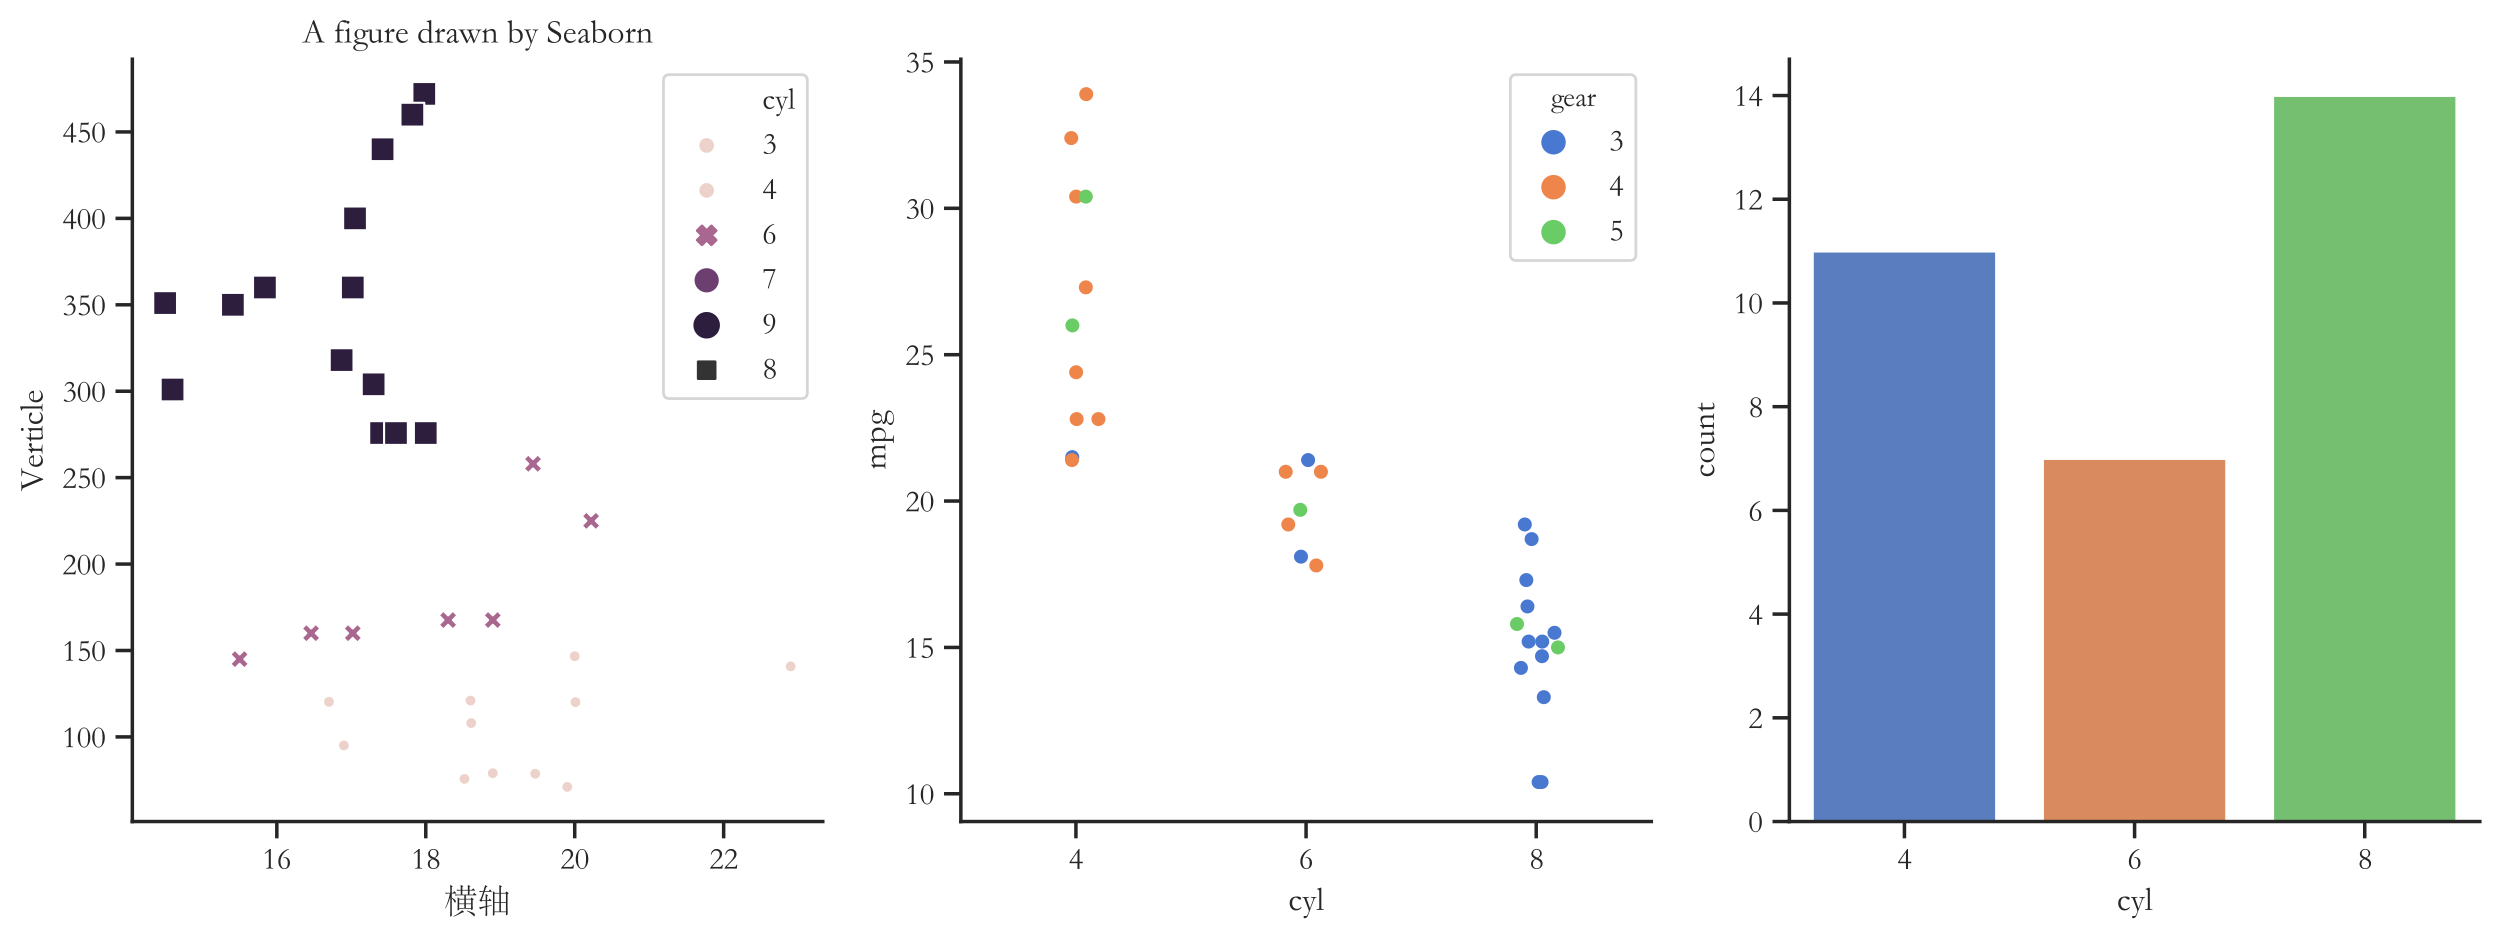 <?xml version="1.0" encoding="utf-8" standalone="no"?>
<!DOCTYPE svg PUBLIC "-//W3C//DTD SVG 1.1//EN"
  "http://www.w3.org/Graphics/SVG/1.1/DTD/svg11.dtd">
<!-- Created with matplotlib (https://matplotlib.org/) -->
<svg height="335.096pt" version="1.1" viewBox="0 0 891.383 335.096" width="891.383pt" xmlns="http://www.w3.org/2000/svg" xmlns:xlink="http://www.w3.org/1999/xlink">
 <defs>
  <style type="text/css">
*{stroke-linecap:butt;stroke-linejoin:round;}
  </style>
 </defs>
 <g id="figure_1">
  <g id="patch_1">
   <path d="M 0 335.096 
L 891.383 335.096 
L 891.383 0 
L 0 0 
z
" style="fill:#ffffff;"/>
  </g>
  <g id="axes_1">
   <g id="patch_2">
    <path d="M 47.183 292.92 
L 293.36 292.92 
L 293.36 21.12 
L 47.183 21.12 
z
" style="fill:#ffffff;"/>
   </g>
   <g id="matplotlib.axis_1">
    <g id="xtick_1">
     <g id="line2d_1">
      <defs>
       <path d="M 0 0 
L 0 6 
" id="m2fe69ffa5c" style="stroke:#262626;stroke-width:1.25;"/>
      </defs>
      <g>
       <use style="fill:#262626;stroke:#262626;stroke-width:1.25;" x="98.706" xlink:href="#m2fe69ffa5c" y="292.92"/>
      </g>
     </g>
     <g id="text_1">
      <!-- 16 -->
      <defs>
       <path d="M 35.5 -0.297 
Q 30.297 0 23.797 0 
Q 17.297 0 12.094 -0.297 
L 12.094 1.297 
L 17.297 2.203 
Q 20.797 2.906 20.797 6.094 
L 20.797 55.5 
L 8.906 47.797 
L 7.5 49.703 
Q 14.406 54.203 24.094 63.5 
L 27.406 63.5 
L 27.406 6.094 
Q 27.406 2.703 30.906 2.094 
L 35.5 1.297 
z
" id="STSong-49"/>
       <path d="M 38.406 63.797 
L 39.203 61.906 
Q 26.703 57.203 19.25 45.844 
Q 11.797 34.5 11.797 21.5 
Q 11.797 12.906 15.391 6.75 
Q 19 0.594 24.203 0.594 
Q 35.406 0.594 35.406 18.406 
Q 35.406 25.906 32.5 30.094 
Q 29.594 34.297 25.203 34.297 
Q 23.5 34.297 21.906 33.594 
L 20.797 35.203 
Q 24 36.594 27.297 36.594 
Q 33.906 36.594 38.25 31.594 
Q 42.594 26.594 42.594 17.906 
Q 42.594 9.594 37.438 4 
Q 32.297 -1.594 24.094 -1.594 
Q 15.594 -1.594 10.25 5.047 
Q 4.906 11.703 4.906 23.094 
Q 4.906 36.906 13.953 48.25 
Q 23 59.594 38.406 63.797 
z
" id="STSong-54"/>
      </defs>
      <g style="fill:#262626;" transform="translate(93.546 309.68)scale(0.11 -0.11)">
       <use xlink:href="#STSong-49"/>
       <use x="46.9" xlink:href="#STSong-54"/>
      </g>
     </g>
    </g>
    <g id="xtick_2">
     <g id="line2d_2">
      <g>
       <use style="fill:#262626;stroke:#262626;stroke-width:1.25;" x="151.811" xlink:href="#m2fe69ffa5c" y="292.92"/>
      </g>
     </g>
     <g id="text_2">
      <!-- 18 -->
      <defs>
       <path d="M 19.797 31.203 
Q 7.703 37.203 7.703 47.5 
Q 7.703 53.703 12.641 58.594 
Q 17.594 63.5 24.297 63.5 
Q 31.906 63.5 36.594 59.391 
Q 41.297 55.297 41.297 49.094 
Q 41.297 43.703 38.297 40.391 
Q 35.297 37.094 29.703 34.297 
Q 38.906 29.906 41.5 25.406 
Q 44.094 20.906 44.094 16.406 
Q 44.094 9.094 38.641 3.75 
Q 33.203 -1.594 25.094 -1.594 
Q 16.703 -1.594 11.703 3.047 
Q 6.703 7.703 6.703 14.797 
Q 6.703 19.094 8.703 23.25 
Q 10.703 27.406 19.797 31.203 
z
M 27.5 35.5 
Q 31.594 37.406 33.797 41.047 
Q 36 44.703 36 49 
Q 36 54.297 32.953 57.75 
Q 29.906 61.203 24.5 61.203 
Q 19.594 61.203 16.5 57.844 
Q 13.406 54.5 13.406 49.594 
Q 13.406 47.094 14.297 44.688 
Q 15.203 42.297 19.25 39.5 
Q 23.297 36.703 27.5 35.5 
z
M 22.203 30.094 
Q 17.094 27.594 14.891 23.938 
Q 12.703 20.297 12.703 14.203 
Q 12.703 8.094 16.203 4.438 
Q 19.703 0.797 25 0.797 
Q 30.5 0.797 34.141 4.438 
Q 37.797 8.094 37.797 13.797 
Q 37.797 19.797 34.141 23.391 
Q 30.5 27 22.203 30.094 
z
" id="STSong-56"/>
      </defs>
      <g style="fill:#262626;" transform="translate(146.651 309.68)scale(0.11 -0.11)">
       <use xlink:href="#STSong-49"/>
       <use x="46.9" xlink:href="#STSong-56"/>
      </g>
     </g>
    </g>
    <g id="xtick_3">
     <g id="line2d_3">
      <g>
       <use style="fill:#262626;stroke:#262626;stroke-width:1.25;" x="204.916" xlink:href="#m2fe69ffa5c" y="292.92"/>
      </g>
     </g>
     <g id="text_3">
      <!-- 20 -->
      <defs>
       <path d="M 42.594 -0.297 
Q 35.406 0 22.203 0 
Q 9.297 0 2.203 -0.297 
Q 4.094 3.594 7 7.094 
Q 9.906 10.594 16.297 17 
Q 25.594 26.297 29.891 32.844 
Q 34.203 39.406 34.203 46.094 
Q 34.203 51.594 30.75 55 
Q 27.297 58.406 22.203 58.406 
Q 17.203 58.406 13.094 54.953 
Q 9 51.5 7.406 45.203 
L 5.094 45.594 
Q 6.703 54.094 11.797 58.797 
Q 16.906 63.5 24.203 63.5 
Q 31.5 63.5 36.594 58.641 
Q 41.703 53.797 41.703 47 
Q 41.703 40.203 36.953 34.25 
Q 32.203 28.297 22.594 19.406 
Q 17.5 14.703 9.906 5.297 
L 33.406 5.297 
Q 37.203 5.297 38.75 6.641 
Q 40.297 8 42 12.5 
L 44.094 12.5 
z
" id="STSong-50"/>
       <path d="M 23.703 63.5 
Q 32 63.5 38.047 54.141 
Q 44.094 44.797 44.094 30.906 
Q 44.094 17.094 38.047 7.75 
Q 32 -1.594 23.703 -1.594 
Q 15.703 -1.594 9.5 7.656 
Q 3.297 16.906 3.297 30.906 
Q 3.297 44.797 9.344 54.141 
Q 15.406 63.5 23.703 63.5 
z
M 23.703 0.703 
Q 31.094 0.703 33.938 8.047 
Q 36.797 15.406 36.797 30.906 
Q 36.797 46.406 33.938 53.797 
Q 31.094 61.203 23.703 61.203 
Q 16.297 61.203 13.438 53.797 
Q 10.594 46.406 10.594 30.906 
Q 10.594 0.703 23.703 0.703 
z
" id="STSong-48"/>
      </defs>
      <g style="fill:#262626;" transform="translate(199.756 309.68)scale(0.11 -0.11)">
       <use xlink:href="#STSong-50"/>
       <use x="46.9" xlink:href="#STSong-48"/>
      </g>
     </g>
    </g>
    <g id="xtick_4">
     <g id="line2d_4">
      <g>
       <use style="fill:#262626;stroke:#262626;stroke-width:1.25;" x="258.021" xlink:href="#m2fe69ffa5c" y="292.92"/>
      </g>
     </g>
     <g id="text_4">
      <!-- 22 -->
      <g style="fill:#262626;" transform="translate(252.861 309.68)scale(0.11 -0.11)">
       <use xlink:href="#STSong-50"/>
       <use x="46.9" xlink:href="#STSong-50"/>
      </g>
     </g>
    </g>
    <g id="text_5">
     <!-- 横轴 -->
     <defs>
      <path d="M 35.906 53.797 
Q 36.703 52.906 36.703 52.344 
Q 36.703 51.797 35.594 51.797 
L 23.406 51.797 
L 23.406 39.703 
Q 28.406 37.203 31.953 34.297 
Q 35.5 31.406 35.5 28.297 
Q 35.5 26.906 34.797 25.953 
Q 34.094 25 33.25 25 
Q 32.406 25 31.594 25.797 
Q 30.797 26.594 30.344 28.188 
Q 29.906 29.797 28.047 32.547 
Q 26.203 35.297 23.406 37.797 
L 23.406 0.594 
Q 23.406 -5.906 23.5 -8.406 
L 23.594 -13.094 
Q 23.594 -14.797 21.594 -15.641 
Q 19.594 -16.5 19 -16.5 
Q 18.406 -16.5 18.406 -14.906 
L 18.797 -7.094 
Q 19 -2.297 19 2.594 
L 19 40.703 
Q 13.594 23.594 5 7.297 
L 3.703 8 
Q 13.094 28.297 17.797 51.797 
L 12.906 51.797 
Q 9 51.797 6.203 50.703 
L 3.406 54.406 
Q 8.203 54 10.703 54 
L 19 54 
L 19 63.094 
Q 19 69.797 18.594 77.703 
L 25 74 
Q 26.094 73.406 26.094 72.953 
Q 26.094 72.5 25.094 71.906 
L 23.406 70.906 
L 23.406 54 
L 27.094 54 
L 30.797 59.094 
z
M 95.797 48.703 
Q 96.906 47.703 96.906 47.094 
Q 96.906 46.5 95.297 46.5 
L 65.297 46.5 
L 65.297 36.094 
L 79.5 36.094 
L 81.906 39.797 
L 87.594 35.594 
Q 88.5 35 88.5 34.641 
Q 88.5 34.297 87.594 33.703 
L 85.5 32.297 
L 85.5 16.703 
Q 85.5 13 85.75 10 
Q 86 7 86 6.406 
Q 86 4.906 83.953 3.844 
Q 81.906 2.797 81.344 2.797 
Q 80.797 2.797 80.797 4.203 
L 80.797 6.703 
L 45.406 6.703 
L 45.406 5 
Q 45.406 3.797 45.047 3.297 
Q 44.703 2.797 43.344 2.141 
Q 42 1.5 41.25 1.5 
Q 40.5 1.5 40.5 3.297 
L 40.703 7.703 
Q 40.797 10 40.797 17 
L 40.797 32.297 
Q 40.797 36.594 40.5 40.906 
L 46.703 36.094 
L 60.703 36.094 
L 60.703 46.5 
L 41.203 46.5 
Q 37.5 46.5 34.797 45.5 
L 32.094 49.094 
Q 36.594 48.703 39.094 48.703 
L 50.094 48.703 
L 50.094 60.594 
L 46.703 60.594 
Q 42.906 60.594 40 59.594 
L 37.203 63.203 
Q 41.906 62.797 44.5 62.797 
L 50.094 62.797 
L 50.094 67.703 
Q 50.094 72.5 49.797 77.5 
L 56.703 74.406 
Q 57.594 74 57.594 73.594 
Q 57.594 73.203 56.797 72.703 
L 54.797 71.406 
L 54.797 62.797 
L 71.297 62.797 
L 71.297 67.297 
Q 71.297 72.094 71 77.094 
L 77.594 74.406 
Q 78.594 74 78.594 73.641 
Q 78.594 73.297 77.797 72.703 
L 76 71.406 
L 76 62.797 
L 83.406 62.797 
L 86.703 67.406 
L 91.906 62.406 
Q 92.703 61.594 92.703 61.094 
Q 92.703 60.594 91.406 60.594 
L 76 60.594 
L 76 48.703 
L 86.406 48.703 
L 90.203 54.094 
z
M 71.297 48.703 
L 71.297 60.594 
L 54.797 60.594 
L 54.797 48.703 
z
M 80.797 22.297 
L 80.797 33.906 
L 65.297 33.906 
L 65.297 22.297 
z
M 60.703 22.297 
L 60.703 33.906 
L 45.406 33.906 
L 45.406 22.297 
z
M 80.797 8.906 
L 80.797 20.094 
L 65.297 20.094 
L 65.297 8.906 
z
M 60.703 8.906 
L 60.703 20.094 
L 45.406 20.094 
L 45.406 8.906 
z
M 59.594 -2.203 
Q 60.203 -2.703 60.203 -3.094 
Q 60.203 -3.5 58.141 -3.703 
Q 56.094 -3.906 54.297 -4.906 
Q 40.594 -12.5 28.406 -17.203 
L 28 -15.797 
Q 43.906 -7.703 54.203 2.406 
z
M 68.406 1.297 
Q 78.094 -1.5 83.188 -3.594 
Q 88.297 -5.703 90.188 -7.75 
Q 92.094 -9.797 92.094 -12.797 
Q 92.094 -15.797 90.297 -15.797 
Q 89.5 -15.797 86.25 -12.547 
Q 83 -9.297 79 -6.391 
Q 75 -3.5 67.906 0.094 
z
" id="STSong-27178"/>
      <path d="M 91.594 53.703 
Q 92.406 53.094 92.406 52.688 
Q 92.406 52.297 91.5 51.594 
L 89.094 49.703 
L 89.094 12.906 
Q 89.094 5.094 89.297 -0.703 
L 89.5 -9.406 
Q 89.5 -10.797 87.5 -11.891 
Q 85.5 -13 84.953 -13 
Q 84.406 -13 84.406 -11 
L 84.406 -3.594 
L 50.203 -3.594 
L 50.203 -10.797 
Q 50.203 -11.703 49.844 -12.047 
Q 49.5 -12.406 48.047 -13.156 
Q 46.594 -13.906 46 -13.906 
Q 45.406 -13.906 45.406 -12.203 
L 45.594 -3.703 
Q 45.797 1.797 45.797 7.406 
L 45.797 48.5 
Q 45.797 55.203 45.5 59.406 
L 52 53.797 
L 64.797 53.797 
L 64.797 62.297 
Q 64.797 71.797 64.5 77.297 
L 71.594 73.5 
Q 72.703 72.906 72.703 72.594 
Q 72.703 72.297 71.594 71.703 
L 69.406 70.5 
L 69.406 53.797 
L 82.906 53.797 
L 85.594 58.203 
z
M 84.406 26.406 
L 84.406 51.594 
L 69.406 51.594 
L 69.406 26.406 
z
M 64.797 26.406 
L 64.797 51.594 
L 50.203 51.594 
L 50.203 26.406 
z
M 84.406 -1.406 
L 84.406 24.203 
L 69.406 24.203 
L 69.406 -1.406 
z
M 64.797 -1.406 
L 64.797 24.203 
L 50.203 24.203 
L 50.203 -1.406 
z
M 42.5 16.203 
L 28.5 12.297 
L 28.5 4.5 
Q 28.5 -2.797 28.641 -7.188 
Q 28.797 -11.594 28.797 -12.25 
Q 28.797 -12.906 28.391 -13.344 
Q 28 -13.797 26.453 -14.594 
Q 24.906 -15.406 24.25 -15.406 
Q 23.594 -15.406 23.594 -14.094 
Q 23.594 -12.797 23.891 -8.391 
Q 24.203 -4 24.203 4.703 
L 24.203 11.203 
Q 10.094 7.297 8.594 5.406 
Q 8.203 4.797 7.891 4.797 
Q 7.594 4.797 7.297 5.406 
L 4.594 10.703 
L 24.203 14.297 
L 24.203 29.906 
L 13.594 29.906 
L 11.406 27.906 
Q 10.797 27.297 10.547 27.297 
Q 10.297 27.297 9.906 27.703 
L 5 32.297 
Q 7.594 33.406 8.5 34.5 
Q 9.406 35.594 11.25 40.641 
Q 13.094 45.703 16.703 56.906 
L 13.906 56.906 
Q 10 56.906 7.203 55.797 
L 4.406 59.5 
Q 9.203 59.094 11.703 59.094 
L 17.297 59.094 
Q 21.094 71.297 22.594 76.906 
L 28.906 73.203 
Q 29.594 72.797 29.594 72.547 
Q 29.594 72.297 28.906 72 
L 25.703 70.5 
L 21.703 59.094 
L 33.203 59.094 
L 37.094 64.203 
L 41.703 58.906 
Q 42.703 57.703 42.703 57.297 
Q 42.703 56.906 41.297 56.906 
L 21 56.906 
L 12.406 32.094 
L 24.203 32.094 
L 24.203 36.094 
Q 24.203 44.594 23.906 50.5 
L 30.203 47 
Q 31.094 46.5 31.094 46.297 
Q 31.094 46.094 30.5 45.594 
L 28.5 44 
L 28.5 32.094 
L 32.094 32.094 
L 36.203 36.703 
L 40.297 32.094 
Q 41.406 30.797 41.406 30.344 
Q 41.406 29.906 39.906 29.906 
L 28.5 29.906 
L 28.5 15.094 
L 42.297 17.703 
z
" id="STSong-36724"/>
     </defs>
     <g style="fill:#262626;" transform="translate(158.272 324.812)scale(0.12 -0.12)">
      <use xlink:href="#STSong-27178"/>
      <use x="100" xlink:href="#STSong-36724"/>
     </g>
    </g>
   </g>
   <g id="matplotlib.axis_2">
    <g id="ytick_1">
     <g id="line2d_5">
      <defs>
       <path d="M 0 0 
L -6 0 
" id="m5c887698d9" style="stroke:#262626;stroke-width:1.25;"/>
      </defs>
      <g>
       <use style="fill:#262626;stroke:#262626;stroke-width:1.25;" x="47.183" xlink:href="#m5c887698d9" y="262.749"/>
      </g>
     </g>
     <g id="text_6">
      <!-- 100 -->
      <g style="fill:#262626;" transform="translate(22.204 266.379)scale(0.11 -0.11)">
       <use xlink:href="#STSong-49"/>
       <use x="46.9" xlink:href="#STSong-48"/>
       <use x="93.8" xlink:href="#STSong-48"/>
      </g>
     </g>
    </g>
    <g id="ytick_2">
     <g id="line2d_6">
      <g>
       <use style="fill:#262626;stroke:#262626;stroke-width:1.25;" x="47.183" xlink:href="#m5c887698d9" y="231.934"/>
      </g>
     </g>
     <g id="text_7">
      <!-- 150 -->
      <defs>
       <path d="M 38 56.594 
L 24 56.594 
Q 16.203 56.594 15.406 56.297 
L 14.094 38 
Q 18.5 40.094 23.094 40.094 
Q 31.297 40.094 37 34.5 
Q 42.703 28.906 42.703 19.906 
Q 42.703 9.906 35.641 4.156 
Q 28.594 -1.594 19.594 -1.594 
Q 14.594 -1.594 10.391 0.156 
Q 6.203 1.906 6.203 4 
Q 6.203 5 7.094 6.047 
Q 8 7.094 9.594 7.094 
Q 10.703 7.094 11.406 6.594 
Q 18.406 1.297 22.703 1.297 
Q 28.297 1.297 32.594 6.141 
Q 36.906 11 36.906 17.594 
Q 36.906 24.594 32.547 29.25 
Q 28.203 33.906 21.797 33.906 
Q 19 33.906 16.547 33 
Q 14.094 32.094 13 30.5 
L 11.297 30.5 
L 13.203 62.5 
L 24.094 62.5 
Q 31.594 62.5 34 62.703 
Q 36.406 62.906 37.406 64.203 
L 38.906 64.203 
z
" id="STSong-53"/>
      </defs>
      <g style="fill:#262626;" transform="translate(22.204 235.564)scale(0.11 -0.11)">
       <use xlink:href="#STSong-49"/>
       <use x="46.9" xlink:href="#STSong-53"/>
       <use x="93.8" xlink:href="#STSong-48"/>
      </g>
     </g>
    </g>
    <g id="ytick_3">
     <g id="line2d_7">
      <g>
       <use style="fill:#262626;stroke:#262626;stroke-width:1.25;" x="47.183" xlink:href="#m5c887698d9" y="201.119"/>
      </g>
     </g>
     <g id="text_8">
      <!-- 200 -->
      <g style="fill:#262626;" transform="translate(22.204 204.749)scale(0.11 -0.11)">
       <use xlink:href="#STSong-50"/>
       <use x="46.9" xlink:href="#STSong-48"/>
       <use x="93.8" xlink:href="#STSong-48"/>
      </g>
     </g>
    </g>
    <g id="ytick_4">
     <g id="line2d_8">
      <g>
       <use style="fill:#262626;stroke:#262626;stroke-width:1.25;" x="47.183" xlink:href="#m5c887698d9" y="170.304"/>
      </g>
     </g>
     <g id="text_9">
      <!-- 250 -->
      <g style="fill:#262626;" transform="translate(22.204 173.934)scale(0.11 -0.11)">
       <use xlink:href="#STSong-50"/>
       <use x="46.9" xlink:href="#STSong-53"/>
       <use x="93.8" xlink:href="#STSong-48"/>
      </g>
     </g>
    </g>
    <g id="ytick_5">
     <g id="line2d_9">
      <g>
       <use style="fill:#262626;stroke:#262626;stroke-width:1.25;" x="47.183" xlink:href="#m5c887698d9" y="139.489"/>
      </g>
     </g>
     <g id="text_10">
      <!-- 300 -->
      <defs>
       <path d="M 9.406 48.906 
L 7.594 49.906 
Q 10.5 56.797 14.594 60.141 
Q 18.703 63.5 24.906 63.5 
Q 30.5 63.5 34.297 60.297 
Q 38.094 57.094 38.094 53.203 
Q 38.094 49.297 35.438 45.797 
Q 32.797 42.297 27.203 38.094 
Q 34.5 38.594 38.891 33.797 
Q 43.297 29 43.297 21.5 
Q 43.297 11.797 36.391 5.094 
Q 29.5 -1.594 18.797 -1.594 
Q 11.906 -1.594 8.297 0.047 
Q 4.703 1.703 4.703 3.906 
Q 4.703 4.906 5.641 5.75 
Q 6.594 6.594 7.703 6.594 
Q 9.406 6.594 11.594 4.797 
Q 17.203 0.594 21.094 0.594 
Q 27.203 0.594 31.844 5.891 
Q 36.5 11.203 36.5 18.797 
Q 36.5 25.203 33.344 29.344 
Q 30.203 33.5 25.406 33.5 
Q 21.703 33.5 17.797 30.094 
L 16.703 32 
Q 18.703 33.797 21.094 35.594 
Q 32.094 43.703 32.094 49.297 
Q 32.094 53.406 29.344 55.906 
Q 26.594 58.406 22.5 58.406 
Q 18.5 58.406 14.953 55.953 
Q 11.406 53.5 9.406 48.906 
z
" id="STSong-51"/>
      </defs>
      <g style="fill:#262626;" transform="translate(22.204 143.119)scale(0.11 -0.11)">
       <use xlink:href="#STSong-51"/>
       <use x="46.9" xlink:href="#STSong-48"/>
       <use x="93.8" xlink:href="#STSong-48"/>
      </g>
     </g>
    </g>
    <g id="ytick_6">
     <g id="line2d_10">
      <g>
       <use style="fill:#262626;stroke:#262626;stroke-width:1.25;" x="47.183" xlink:href="#m5c887698d9" y="108.674"/>
      </g>
     </g>
     <g id="text_11">
      <!-- 350 -->
      <g style="fill:#262626;" transform="translate(22.204 112.304)scale(0.11 -0.11)">
       <use xlink:href="#STSong-51"/>
       <use x="46.9" xlink:href="#STSong-53"/>
       <use x="93.8" xlink:href="#STSong-48"/>
      </g>
     </g>
    </g>
    <g id="ytick_7">
     <g id="line2d_11">
      <g>
       <use style="fill:#262626;stroke:#262626;stroke-width:1.25;" x="47.183" xlink:href="#m5c887698d9" y="77.859"/>
      </g>
     </g>
     <g id="text_12">
      <!-- 400 -->
      <defs>
       <path d="M 32.594 63.5 
L 35 63.5 
L 35 22 
L 45.594 22 
L 45.594 17.406 
L 35 17.406 
L 35 -1.594 
L 28.406 -1.594 
L 28.406 17.406 
L 2.797 17.406 
L 2.797 20.703 
L 14.703 38.094 
z
M 28.406 22 
L 28.406 52.703 
Q 14.797 33.797 7.594 22 
z
" id="STSong-52"/>
      </defs>
      <g style="fill:#262626;" transform="translate(22.204 81.489)scale(0.11 -0.11)">
       <use xlink:href="#STSong-52"/>
       <use x="46.9" xlink:href="#STSong-48"/>
       <use x="93.8" xlink:href="#STSong-48"/>
      </g>
     </g>
    </g>
    <g id="ytick_8">
     <g id="line2d_12">
      <g>
       <use style="fill:#262626;stroke:#262626;stroke-width:1.25;" x="47.183" xlink:href="#m5c887698d9" y="47.044"/>
      </g>
     </g>
     <g id="text_13">
      <!-- 450 -->
      <g style="fill:#262626;" transform="translate(22.204 50.674)scale(0.11 -0.11)">
       <use xlink:href="#STSong-52"/>
       <use x="46.9" xlink:href="#STSong-53"/>
       <use x="93.8" xlink:href="#STSong-48"/>
      </g>
     </g>
    </g>
    <g id="text_14">
     <!-- Verticle -->
     <defs>
      <path d="M 68.594 61.203 
L 63.203 60.297 
Q 60.203 59.703 59.094 57 
L 36.094 -2.297 
L 34 -2.297 
L 9.594 55.297 
Q 8.5 57.906 7.641 58.797 
Q 6.797 59.703 5.297 60 
L -0.297 61.203 
L -0.297 62.797 
Q 3.094 62.5 14.203 62.5 
Q 23.906 62.5 28.797 62.797 
L 28.797 61.203 
L 22.406 60.797 
Q 19.797 60.703 18.688 60.047 
Q 17.594 59.406 17.594 58 
Q 17.594 56.5 19.203 52.703 
L 37.406 8.906 
L 53.406 53.297 
Q 54.406 56.203 54.406 57.406 
Q 54.406 58.906 53.047 59.547 
Q 51.703 60.203 47.906 60.703 
L 43.906 61.203 
L 43.906 62.797 
Q 46.594 62.5 56.203 62.5 
Q 66.406 62.5 68.594 62.797 
z
" id="STSong-86"/>
      <path d="M 38.703 25.094 
L 10.797 25.094 
Q 10.5 23.094 10.5 21.094 
Q 10.5 13.297 14.75 8.391 
Q 19 3.5 26.297 3.5 
Q 29.797 3.5 32.688 4.891 
Q 35.594 6.297 39 9.5 
L 39.406 7.094 
Q 32.406 -1.594 21.297 -1.594 
Q 14 -1.594 9.094 4.297 
Q 4.203 10.203 4.203 18.594 
Q 4.203 27.797 9.641 33.844 
Q 15.094 39.906 23.5 39.906 
Q 29.906 39.906 34.156 35.844 
Q 38.406 31.797 38.703 25.094 
z
M 11.297 27.203 
L 29.5 27.203 
Q 32.203 27.203 32.203 29.297 
Q 32.203 31.406 30.203 34.5 
Q 28.203 37.594 23.094 37.594 
Q 18.703 37.594 15.5 34.75 
Q 12.297 31.906 11.297 27.203 
z
" id="STSong-101"/>
      <path d="M 2.094 -0.406 
L 2.094 1.203 
L 7.094 2.094 
Q 9.094 2.594 9.641 3.594 
Q 10.203 4.594 10.203 7.203 
L 10.203 26.406 
Q 10.203 28.406 9.344 29.297 
Q 8.5 30.203 5.594 30.797 
L 2.906 31.406 
L 3.094 32.906 
Q 7 34.297 9.594 36.141 
Q 12.203 38 14.203 42.203 
L 16 42.203 
Q 16.406 36.797 16.406 29.594 
Q 18.297 33.203 21.891 36.547 
Q 25.5 39.906 28.297 39.906 
Q 30.5 39.906 31.844 38.5 
Q 33.203 37.094 33.203 34.906 
Q 33.203 33.203 32.094 32.203 
Q 31 31.203 29.297 31.203 
Q 27.797 31.203 26.094 31.906 
Q 24.094 32.797 22.797 32.797 
Q 20.594 32.797 18.5 29.188 
Q 16.406 25.594 16.406 23.594 
L 16.406 7 
Q 16.406 4.406 17.25 3.547 
Q 18.094 2.703 20.906 2.297 
L 28.594 1.203 
L 28.594 -0.406 
Q 23.203 0 15.297 0 
Q 7.797 0 2.094 -0.406 
z
" id="STSong-114"/>
      <path d="M 15.297 48.203 
L 16.5 48.203 
L 16.594 37.5 
L 30.203 37.797 
L 30.203 34.203 
L 16.594 33.797 
L 16.594 10 
Q 16.594 5.5 17.844 3.5 
Q 19.094 1.5 21.906 1.5 
Q 25.297 1.5 30.094 4.297 
L 31 2.906 
Q 28.906 0.5 26.156 -0.547 
Q 23.406 -1.594 18.703 -1.594 
Q 13.5 -1.594 11.891 0.953 
Q 10.297 3.5 10.297 11 
L 10.297 33.594 
L 4.906 33.5 
Q 3.5 33.5 3.5 34.297 
Q 3.5 35 4.797 35.594 
Q 9.094 37.406 11.047 39.75 
Q 13 42.094 15.297 48.203 
z
" id="STSong-116"/>
      <path d="M 11.203 64 
Q 12.906 64 14.297 62.703 
Q 15.703 61.406 15.703 59.703 
Q 15.703 58.094 14.25 56.844 
Q 12.797 55.594 11 55.594 
Q 9.297 55.594 8.094 56.797 
Q 6.906 58 6.906 59.703 
Q 6.906 61.406 8.203 62.703 
Q 9.5 64 11.203 64 
z
M 22.203 -0.406 
Q 19.094 0 11.203 0 
Q 3.297 0 0.203 -0.406 
L 0.203 1.203 
L 5.797 2.297 
Q 8.906 2.906 8.906 5.906 
L 8.906 29.406 
Q 8.906 31.797 7.703 32.891 
Q 6.5 34 2.906 34.797 
L 2.906 36.203 
Q 10 38 13.297 43.406 
L 14.906 43.406 
L 14.906 5.594 
Q 14.906 4.094 15.344 3.391 
Q 15.797 2.703 17.094 2.406 
L 22.203 1.203 
z
" id="STSong-105"/>
      <path d="M 39 8.906 
L 39.094 5.797 
Q 35.406 1.906 31.703 0.156 
Q 28 -1.594 22.797 -1.594 
Q 15 -1.594 9.75 4.5 
Q 4.5 10.594 4.5 19.703 
Q 4.5 29.594 10 34.75 
Q 15.5 39.906 26.094 39.906 
Q 31.594 39.906 35.047 38.297 
Q 38.5 36.703 38.5 34 
Q 38.5 32.594 37.547 31.5 
Q 36.594 30.406 35 30.406 
Q 32.406 30.406 29.406 33.406 
Q 26.094 36.703 22.5 36.703 
Q 18.203 36.703 14.953 32.047 
Q 11.703 27.406 11.703 20.406 
Q 11.703 12.406 15.891 7.703 
Q 20.094 3 25.797 3 
Q 32.297 3 39 8.906 
z
" id="STSong-99"/>
      <path d="M 22.703 -0.297 
Q 17.797 0 11.594 0 
Q 5.406 0 0.5 -0.297 
L 0.5 1.297 
L 6.703 2.5 
Q 8 2.797 8.5 3.297 
Q 9 3.797 9 5.297 
L 9 56.094 
Q 9 58.203 7.797 59.203 
Q 6.594 60.203 2.5 61.406 
L 2.5 62.703 
Q 6.297 63.5 12.797 66 
L 15.094 66 
L 15.094 5.5 
Q 15.094 3.594 15.5 3.047 
Q 15.906 2.5 17.406 2.203 
L 22.703 1.297 
z
" id="STSong-108"/>
     </defs>
     <g style="fill:#262626;" transform="translate(15.12 175.088)rotate(-90)scale(0.12 -0.12)">
      <use xlink:href="#STSong-86"/>
      <use x="67.7" xlink:href="#STSong-101"/>
      <use x="109.4" xlink:href="#STSong-114"/>
      <use x="142.7" xlink:href="#STSong-116"/>
      <use x="171.9" xlink:href="#STSong-105"/>
      <use x="194.8" xlink:href="#STSong-99"/>
      <use x="236.5" xlink:href="#STSong-108"/>
      <use x="259.4" xlink:href="#STSong-101"/>
     </g>
    </g>
   </g>
   <g id="PathCollection_1">
    <path clip-path="url(#p0af95b93b6)" d="M 109.243 229.125 
L 110.92 227.448 
L 112.597 229.125 
L 114.274 227.448 
L 112.597 225.771 
L 114.274 224.094 
L 112.597 222.417 
L 110.92 224.094 
L 109.243 222.417 
L 107.566 224.094 
L 109.243 225.771 
L 107.566 227.448 
z
" style="fill:#a9678f;stroke:#ffffff;stroke-width:0.75;"/>
    <path clip-path="url(#p0af95b93b6)" d="M 124.112 229.125 
L 125.789 227.448 
L 127.466 229.125 
L 129.143 227.448 
L 127.466 225.771 
L 129.143 224.094 
L 127.466 222.417 
L 125.789 224.094 
L 124.112 222.417 
L 122.435 224.094 
L 124.112 225.771 
L 122.435 227.448 
z
" style="fill:#a9678f;stroke:#ffffff;stroke-width:0.75;"/>
    <path clip-path="url(#p0af95b93b6)" d="M 168.008 259.94 
C 168.57 259.94 169.11 259.716 169.508 259.319 
C 169.906 258.921 170.129 258.381 170.129 257.819 
C 170.129 257.256 169.906 256.716 169.508 256.319 
C 169.11 255.921 168.57 255.697 168.008 255.697 
C 167.445 255.697 166.906 255.921 166.508 256.319 
C 166.11 256.716 165.886 257.256 165.886 257.819 
C 165.886 258.381 166.11 258.921 166.508 259.319 
C 166.906 259.716 167.445 259.94 168.008 259.94 
z
" style="fill:#edd1cb;stroke:#ffffff;stroke-width:0.75;"/>
    <path clip-path="url(#p0af95b93b6)" d="M 188.369 168.728 
L 190.046 167.051 
L 191.723 168.728 
L 193.401 167.051 
L 191.723 165.374 
L 193.401 163.696 
L 191.723 162.019 
L 190.046 163.696 
L 188.369 162.019 
L 186.692 163.696 
L 188.369 165.374 
L 186.692 167.051 
z
" style="fill:#a9678f;stroke:#ffffff;stroke-width:0.75;"/>
    <path clip-path="url(#p0af95b93b6)" d="M 121.547 106.753 
L 130.032 106.753 
L 130.032 98.268 
L 121.547 98.268 
z
" style="fill:#2d1e3e;stroke:#ffffff;stroke-width:0.75;"/>
    <path clip-path="url(#p0af95b93b6)" d="M 209.08 189.066 
L 210.757 187.389 
L 212.434 189.066 
L 214.112 187.389 
L 212.434 185.711 
L 214.112 184.034 
L 212.434 182.357 
L 210.757 184.034 
L 209.08 182.357 
L 207.403 184.034 
L 209.08 185.711 
L 207.403 187.389 
z
" style="fill:#a9678f;stroke:#ffffff;stroke-width:0.75;"/>
    <path clip-path="url(#p0af95b93b6)" d="M 90.214 106.753 
L 98.7 106.753 
L 98.7 98.268 
L 90.214 98.268 
z
" style="fill:#2d1e3e;stroke:#ffffff;stroke-width:0.75;"/>
    <path clip-path="url(#p0af95b93b6)" d="M 204.916 236.089 
C 205.478 236.089 206.018 235.866 206.416 235.468 
C 206.814 235.07 207.037 234.53 207.037 233.968 
C 207.037 233.405 206.814 232.866 206.416 232.468 
C 206.018 232.07 205.478 231.846 204.916 231.846 
C 204.353 231.846 203.814 232.07 203.416 232.468 
C 203.018 232.866 202.795 233.405 202.795 233.968 
C 202.795 234.53 203.018 235.07 203.416 235.468 
C 203.814 235.866 204.353 236.089 204.916 236.089 
z
" style="fill:#edd1cb;stroke:#ffffff;stroke-width:0.75;"/>
    <path clip-path="url(#p0af95b93b6)" d="M 281.918 239.725 
C 282.481 239.725 283.021 239.502 283.418 239.104 
C 283.816 238.706 284.04 238.167 284.04 237.604 
C 284.04 237.041 283.816 236.502 283.418 236.104 
C 283.021 235.706 282.481 235.483 281.918 235.483 
C 281.356 235.483 280.816 235.706 280.418 236.104 
C 280.021 236.502 279.797 237.041 279.797 237.604 
C 279.797 238.167 280.021 238.706 280.418 239.104 
C 280.816 239.502 281.356 239.725 281.918 239.725 
z
" style="fill:#edd1cb;stroke:#ffffff;stroke-width:0.75;"/>
    <path clip-path="url(#p0af95b93b6)" d="M 158.099 224.441 
L 159.776 222.764 
L 161.454 224.441 
L 163.131 222.764 
L 161.454 221.087 
L 163.131 219.41 
L 161.454 217.733 
L 159.776 219.41 
L 158.099 217.733 
L 156.422 219.41 
L 158.099 221.087 
L 156.422 222.764 
z
" style="fill:#a9678f;stroke:#ffffff;stroke-width:0.75;"/>
    <path clip-path="url(#p0af95b93b6)" d="M 174.031 224.441 
L 175.708 222.764 
L 177.385 224.441 
L 179.062 222.764 
L 177.385 221.087 
L 179.062 219.41 
L 177.385 217.733 
L 175.708 219.41 
L 174.031 217.733 
L 172.354 219.41 
L 174.031 221.087 
L 172.354 222.764 
z
" style="fill:#a9678f;stroke:#ffffff;stroke-width:0.75;"/>
    <path clip-path="url(#p0af95b93b6)" d="M 131.637 158.646 
L 140.122 158.646 
L 140.122 150.161 
L 131.637 150.161 
z
" style="fill:#2d1e3e;stroke:#ffffff;stroke-width:0.75;"/>
    <path clip-path="url(#p0af95b93b6)" d="M 136.947 158.646 
L 145.432 158.646 
L 145.432 150.161 
L 136.947 150.161 
z
" style="fill:#2d1e3e;stroke:#ffffff;stroke-width:0.75;"/>
    <path clip-path="url(#p0af95b93b6)" d="M 147.568 158.646 
L 156.053 158.646 
L 156.053 150.161 
L 147.568 150.161 
z
" style="fill:#2d1e3e;stroke:#ffffff;stroke-width:0.75;"/>
    <path clip-path="url(#p0af95b93b6)" d="M 147.037 37.728 
L 155.522 37.728 
L 155.522 29.242 
L 147.037 29.242 
z
" style="fill:#2d1e3e;stroke:#ffffff;stroke-width:0.75;"/>
    <path clip-path="url(#p0af95b93b6)" d="M 142.789 45.123 
L 151.274 45.123 
L 151.274 36.638 
L 142.789 36.638 
z
" style="fill:#2d1e3e;stroke:#ffffff;stroke-width:0.75;"/>
    <path clip-path="url(#p0af95b93b6)" d="M 132.168 57.449 
L 140.653 57.449 
L 140.653 48.964 
L 132.168 48.964 
z
" style="fill:#2d1e3e;stroke:#ffffff;stroke-width:0.75;"/>
    <path clip-path="url(#p0af95b93b6)" d="M 190.843 277.998 
C 191.406 277.998 191.945 277.774 192.343 277.376 
C 192.741 276.978 192.964 276.439 192.964 275.876 
C 192.964 275.314 192.741 274.774 192.343 274.376 
C 191.945 273.978 191.406 273.755 190.843 273.755 
C 190.28 273.755 189.741 273.978 189.343 274.376 
C 188.945 274.774 188.722 275.314 188.722 275.876 
C 188.722 276.439 188.945 276.978 189.343 277.376 
C 189.741 277.774 190.28 277.998 190.843 277.998 
z
" style="fill:#edd1cb;stroke:#ffffff;stroke-width:0.75;"/>
    <path clip-path="url(#p0af95b93b6)" d="M 165.618 279.846 
C 166.181 279.846 166.72 279.623 167.118 279.225 
C 167.516 278.827 167.739 278.288 167.739 277.725 
C 167.739 277.163 167.516 276.623 167.118 276.225 
C 166.72 275.827 166.181 275.604 165.618 275.604 
C 165.055 275.604 164.516 275.827 164.118 276.225 
C 163.72 276.623 163.497 277.163 163.497 277.725 
C 163.497 278.288 163.72 278.827 164.118 279.225 
C 164.516 279.623 165.055 279.846 165.618 279.846 
z
" style="fill:#edd1cb;stroke:#ffffff;stroke-width:0.75;"/>
    <path clip-path="url(#p0af95b93b6)" d="M 202.261 282.681 
C 202.823 282.681 203.363 282.458 203.761 282.06 
C 204.158 281.662 204.382 281.123 204.382 280.56 
C 204.382 279.998 204.158 279.458 203.761 279.06 
C 203.363 278.662 202.823 278.439 202.261 278.439 
C 201.698 278.439 201.158 278.662 200.761 279.06 
C 200.363 279.458 200.139 279.998 200.139 280.56 
C 200.139 281.123 200.363 281.662 200.761 282.06 
C 201.158 282.458 201.698 282.681 202.261 282.681 
z
" style="fill:#edd1cb;stroke:#ffffff;stroke-width:0.75;"/>
    <path clip-path="url(#p0af95b93b6)" d="M 205.181 252.483 
C 205.744 252.483 206.284 252.259 206.681 251.861 
C 207.079 251.464 207.303 250.924 207.303 250.361 
C 207.303 249.799 207.079 249.259 206.681 248.861 
C 206.284 248.464 205.744 248.24 205.181 248.24 
C 204.619 248.24 204.079 248.464 203.681 248.861 
C 203.284 249.259 203.06 249.799 203.06 250.361 
C 203.06 250.924 203.284 251.464 203.681 251.861 
C 204.079 252.259 204.619 252.483 205.181 252.483 
z
" style="fill:#edd1cb;stroke:#ffffff;stroke-width:0.75;"/>
    <path clip-path="url(#p0af95b93b6)" d="M 117.564 132.638 
L 126.049 132.638 
L 126.049 124.153 
L 117.564 124.153 
z
" style="fill:#2d1e3e;stroke:#ffffff;stroke-width:0.75;"/>
    <path clip-path="url(#p0af95b93b6)" d="M 128.981 141.266 
L 137.467 141.266 
L 137.467 132.781 
L 128.981 132.781 
z
" style="fill:#2d1e3e;stroke:#ffffff;stroke-width:0.75;"/>
    <path clip-path="url(#p0af95b93b6)" d="M 78.797 112.916 
L 87.282 112.916 
L 87.282 104.431 
L 78.797 104.431 
z
" style="fill:#2d1e3e;stroke:#ffffff;stroke-width:0.75;"/>
    <path clip-path="url(#p0af95b93b6)" d="M 122.343 82.101 
L 130.828 82.101 
L 130.828 73.616 
L 122.343 73.616 
z
" style="fill:#2d1e3e;stroke:#ffffff;stroke-width:0.75;"/>
    <path clip-path="url(#p0af95b93b6)" d="M 175.708 277.813 
C 176.271 277.813 176.81 277.589 177.208 277.191 
C 177.606 276.794 177.829 276.254 177.829 275.691 
C 177.829 275.129 177.606 274.589 177.208 274.191 
C 176.81 273.794 176.271 273.57 175.708 273.57 
C 175.145 273.57 174.606 273.794 174.208 274.191 
C 173.81 274.589 173.587 275.129 173.587 275.691 
C 173.587 276.254 173.81 276.794 174.208 277.191 
C 174.606 277.589 175.145 277.813 175.708 277.813 
z
" style="fill:#edd1cb;stroke:#ffffff;stroke-width:0.75;"/>
    <path clip-path="url(#p0af95b93b6)" d="M 117.292 252.359 
C 117.855 252.359 118.395 252.136 118.792 251.738 
C 119.19 251.34 119.414 250.801 119.414 250.238 
C 119.414 249.676 119.19 249.136 118.792 248.738 
C 118.395 248.34 117.855 248.117 117.292 248.117 
C 116.73 248.117 116.19 248.34 115.792 248.738 
C 115.395 249.136 115.171 249.676 115.171 250.238 
C 115.171 250.801 115.395 251.34 115.792 251.738 
C 116.19 252.136 116.73 252.359 117.292 252.359 
z
" style="fill:#edd1cb;stroke:#ffffff;stroke-width:0.75;"/>
    <path clip-path="url(#p0af95b93b6)" d="M 122.603 267.89 
C 123.165 267.89 123.705 267.667 124.103 267.269 
C 124.501 266.871 124.724 266.332 124.724 265.769 
C 124.724 265.206 124.501 264.667 124.103 264.269 
C 123.705 263.871 123.165 263.648 122.603 263.648 
C 122.04 263.648 121.501 263.871 121.103 264.269 
C 120.705 264.667 120.482 265.206 120.482 265.769 
C 120.482 266.332 120.705 266.871 121.103 267.269 
C 121.501 267.667 122.04 267.89 122.603 267.89 
z
" style="fill:#edd1cb;stroke:#ffffff;stroke-width:0.75;"/>
    <path clip-path="url(#p0af95b93b6)" d="M 54.634 112.3 
L 63.119 112.3 
L 63.119 103.815 
L 54.634 103.815 
z
" style="fill:#2d1e3e;stroke:#ffffff;stroke-width:0.75;"/>
    <path clip-path="url(#p0af95b93b6)" d="M 83.752 238.37 
L 85.429 236.693 
L 87.106 238.37 
L 88.783 236.693 
L 87.106 235.016 
L 88.783 233.338 
L 87.106 231.661 
L 85.429 233.338 
L 83.752 231.661 
L 82.075 233.338 
L 83.752 235.016 
L 82.075 236.693 
z
" style="fill:#a9678f;stroke:#ffffff;stroke-width:0.75;"/>
    <path clip-path="url(#p0af95b93b6)" d="M 57.289 143.115 
L 65.775 143.115 
L 65.775 134.63 
L 57.289 134.63 
z
" style="fill:#2d1e3e;stroke:#ffffff;stroke-width:0.75;"/>
    <path clip-path="url(#p0af95b93b6)" d="M 167.742 251.928 
C 168.305 251.928 168.844 251.705 169.242 251.307 
C 169.64 250.909 169.864 250.369 169.864 249.807 
C 169.864 249.244 169.64 248.705 169.242 248.307 
C 168.844 247.909 168.305 247.685 167.742 247.685 
C 167.18 247.685 166.64 247.909 166.242 248.307 
C 165.844 248.705 165.621 249.244 165.621 249.807 
C 165.621 250.369 165.844 250.909 166.242 251.307 
C 166.64 251.705 167.18 251.928 167.742 251.928 
z
" style="fill:#edd1cb;stroke:#ffffff;stroke-width:0.75;"/>
   </g>
   <g id="PathCollection_2"/>
   <g id="PathCollection_3"/>
   <g id="PathCollection_4"/>
   <g id="PathCollection_5"/>
   <g id="PathCollection_6"/>
   <g id="PathCollection_7"/>
   <g id="PathCollection_8"/>
   <g id="patch_3">
    <path d="M 47.183 292.92 
L 47.183 21.12 
" style="fill:none;stroke:#262626;stroke-linecap:square;stroke-linejoin:miter;stroke-width:1.25;"/>
   </g>
   <g id="patch_4">
    <path d="M 47.183 292.92 
L 293.36 292.92 
" style="fill:none;stroke:#262626;stroke-linecap:square;stroke-linejoin:miter;stroke-width:1.25;"/>
   </g>
   <g id="text_15">
    <!-- A figure drawn by Seaborn -->
    <defs>
     <path d="M 22.406 28.406 
L 14.406 5.203 
Q 14.094 4.203 14.094 3.594 
Q 14.094 2.797 14.688 2.391 
Q 15.297 2 17.203 1.906 
L 24.203 1.406 
L 24.203 -0.203 
Q 22.297 0 11.906 0 
Q 1.5 0 -0.406 -0.203 
L -0.406 1.406 
L 5.906 1.906 
Q 9.203 2.203 10.5 5.594 
L 32.906 66 
L 35.797 66 
L 57.906 6.297 
Q 58.594 4.594 59.188 4 
Q 59.797 3.406 61.406 2.906 
L 66.906 1.203 
L 66.906 -0.297 
Q 61.797 0 53.797 0 
Q 45.797 0 40.703 -0.297 
L 40.703 1.203 
L 47.297 2.203 
Q 49.203 2.5 49.953 2.891 
Q 50.703 3.297 50.703 4.094 
Q 50.703 4.703 50.203 6.094 
L 42.094 28.406 
z
M 41.297 30.594 
L 32 56.406 
L 23.203 30.594 
z
" id="STSong-65"/>
     <path id="STSong-32"/>
     <path d="M 18 38.297 
L 31 38 
L 31 34.5 
L 18.203 34.094 
L 18.203 9 
Q 18.203 2.906 22.406 2.297 
L 29.094 1.297 
L 29.094 -0.297 
Q 22.797 0 16.094 0 
Q 8.594 0 4.797 -0.297 
L 4.797 1.203 
L 7.906 1.906 
Q 10.703 2.5 11.344 3.5 
Q 12 4.5 12 8.203 
L 12 32.906 
Q 10 33.297 4.703 33.5 
L 4.703 35 
Q 9.406 37 10.594 38.094 
Q 11.797 39.203 11.797 41.203 
Q 11.797 42.094 12.5 47.547 
Q 13.203 53 16.297 57.344 
Q 19.406 61.703 23.047 63.844 
Q 26.703 66 32 66 
Q 40.297 66 40.297 61.797 
Q 40.297 60.297 39.25 59.391 
Q 38.203 58.5 36.5 58.5 
Q 34.906 58.5 33.094 59.297 
Q 28.297 61.406 25.906 61.406 
Q 23.906 61.406 22 60.094 
Q 20.094 58.797 19.297 57.547 
Q 18.5 56.297 18.203 53.547 
Q 17.906 50.797 17.906 44.406 
Q 17.906 39.906 18 38.297 
z
" id="STSong-102"/>
     <path d="M 16.406 -3.797 
Q 12 -2.094 9.5 0.203 
Q 7 2.5 7 4.5 
Q 7 6.094 8.047 7 
Q 9.094 7.906 11.906 8.703 
Q 14.406 9.5 17.203 10.703 
Q 12.406 13.406 10.156 16.656 
Q 7.906 19.906 7.906 24.406 
Q 7.906 30.906 12.547 35.406 
Q 17.203 39.906 24.297 39.906 
Q 27.5 39.906 29.797 39.156 
Q 32.094 38.406 35 36.594 
Q 37.5 35 39 35 
Q 40.203 35 43.094 35.406 
Q 45.703 35.703 46.703 35.703 
Q 48.406 35.703 48.844 35 
Q 49.297 34.297 49.297 32.094 
Q 49.297 30.594 47.594 30.594 
Q 46.406 30.594 43.203 31.406 
Q 39.203 32.406 38.406 32.094 
Q 40.5 27.906 40.5 24.594 
Q 40.5 19.594 36.25 14.688 
Q 32 9.797 22.797 9.797 
Q 18.906 9.797 15.797 8.297 
Q 12.703 6.797 12.703 5.406 
Q 12.703 3.703 18.203 2 
Q 23.703 0.297 32.094 0 
Q 39.297 -0.203 43.297 -3.141 
Q 47.297 -6.094 47.297 -10.594 
Q 47.297 -14.406 44.547 -18.047 
Q 41.797 -21.703 35.891 -23.844 
Q 30 -26 23.203 -26 
Q 14.906 -26 9.344 -22.75 
Q 3.797 -19.5 3.797 -15.5 
Q 3.797 -9.203 16.406 -3.797 
z
M 23.906 38.203 
Q 14.406 38.203 14.406 24.594 
Q 14.406 18.5 17.094 15 
Q 19.797 11.5 24 11.5 
Q 28.5 11.5 31.203 14.891 
Q 33.906 18.297 33.906 24.5 
Q 33.906 30.797 31.094 34.5 
Q 28.297 38.203 23.906 38.203 
z
M 9.703 -14.5 
Q 9.703 -18.406 13.594 -21.203 
Q 17.5 -24 24 -24 
Q 32.297 -24 37.594 -20.891 
Q 42.906 -17.797 42.906 -13.203 
Q 42.906 -8.406 37.906 -6.656 
Q 32.906 -4.906 23.203 -4.906 
Q 16.297 -4.906 13 -8 
Q 9.703 -11.094 9.703 -14.5 
z
" id="STSong-103"/>
     <path d="M 1.594 38.094 
L 14.406 38.094 
L 14.406 12.297 
Q 14.406 7.5 16.047 5.5 
Q 17.703 3.5 22.297 3.5 
Q 29.094 3.5 34.797 8.594 
L 34.797 32.703 
Q 34.797 34.594 33.297 35.25 
Q 31.797 35.906 25.594 36.5 
L 25.594 38.094 
L 41.297 38.094 
L 41.297 8.703 
Q 41.297 5.297 42.344 4.547 
Q 43.406 3.797 48.297 3.594 
L 48.406 2.094 
L 34.797 -1.5 
L 34.797 6.094 
Q 30.406 2.297 26.797 0.344 
Q 23.203 -1.594 19.594 -1.594 
Q 14.594 -1.594 11.344 2.094 
Q 8.094 5.797 8.094 11.906 
L 8.094 32.797 
Q 8.094 34.594 7.047 35.25 
Q 6 35.906 1.594 36.703 
z
" id="STSong-117"/>
     <path d="M 35.703 54.5 
Q 35.703 58.297 34.453 59.547 
Q 33.203 60.797 27.906 62.094 
L 27.906 63.703 
Q 34.297 64.203 39.5 66 
L 42 66 
L 42 6.797 
Q 42 3.406 43.047 2.656 
Q 44.094 1.906 48.797 1.797 
L 48.797 0.203 
Q 41.297 -1.5 35.703 -2.094 
L 35.703 2.5 
Q 30.5 0.406 27 -0.594 
Q 23.5 -1.594 19.406 -1.594 
Q 12.906 -1.594 8.094 4.094 
Q 3.297 9.797 3.297 17.406 
Q 3.297 26.703 9.141 33.297 
Q 15 39.906 22.797 39.906 
Q 30.594 39.906 35.703 37.203 
z
M 35.703 5 
L 35.703 27.703 
Q 35.703 32.297 32.5 34.938 
Q 29.297 37.594 23.797 37.594 
Q 18 37.594 14.203 32.391 
Q 10.406 27.203 10.406 18.797 
Q 10.406 11.406 14.594 6.75 
Q 18.797 2.094 25.094 2.094 
Q 28.203 2.094 31.203 2.938 
Q 34.203 3.797 35.703 5 
z
" id="STSong-100"/>
     <path d="M 39.906 6.297 
L 41.203 5.594 
Q 38.297 -1.594 33.203 -1.594 
Q 30.094 -1.594 28.344 0.156 
Q 26.594 1.906 26.594 5.203 
Q 21.094 1 18.438 -0.297 
Q 15.797 -1.594 11.797 -1.594 
Q 5.297 -1.594 5.297 3.703 
Q 5.297 8.406 11.047 13.703 
Q 16.797 19 26.797 22.703 
L 26.797 29.5 
Q 26.797 32.703 25 34.75 
Q 23.203 36.797 20.203 36.797 
Q 16.703 36.797 14.203 34.438 
Q 11.703 32.094 11.203 27.906 
Q 11 26.203 9.547 25 
Q 8.094 23.797 6.5 23.797 
Q 5.797 23.797 5.047 24.141 
Q 4.297 24.5 4.297 25.297 
Q 4.297 26.703 6.891 31 
Q 9.5 35.297 13.391 37.594 
Q 17.297 39.906 21 39.906 
Q 27.203 39.906 30 37.453 
Q 32.797 35 32.797 29.594 
L 32.797 9.297 
Q 32.797 7 32.938 5.75 
Q 33.094 4.5 34 3.844 
Q 34.906 3.203 35.797 3.203 
Q 38 3.203 39.906 6.297 
z
M 26.797 10.203 
L 26.797 20.5 
Q 20.406 18 16.297 13.891 
Q 12.203 9.797 12.203 6.406 
Q 12.203 4.5 13.453 3.25 
Q 14.703 2 16.594 2 
Q 19.297 2 23.047 4.75 
Q 26.797 7.5 26.797 10.203 
z
" id="STSong-97"/>
     <path d="M -1 38.406 
Q 1.203 38.094 8.906 38.094 
Q 15.5 38.094 18.5 38.406 
L 18.5 36.797 
L 14.5 36.203 
Q 12.594 35.797 12.594 34.297 
Q 12.594 33.406 13.094 32.297 
L 26.094 5.094 
L 34.094 21.297 
L 30.203 31.594 
Q 29.094 34.406 28.344 35.156 
Q 27.594 35.906 26.797 36 
L 22.594 36.797 
L 22.594 38.406 
Q 25.406 38.094 33.297 38.094 
Q 41.797 38.094 44.297 38.406 
L 44.297 36.797 
L 39.406 35.906 
Q 36.406 35.203 36.406 33.594 
Q 36.406 32.906 36.906 31.594 
L 46.703 5.906 
L 56.906 29.797 
Q 57.5 31.094 57.5 32.297 
Q 57.5 33.906 56.391 34.906 
Q 55.297 35.906 54 36.094 
L 49.906 36.797 
L 49.906 38.406 
Q 52.094 38.094 58.594 38.094 
Q 64.594 38.094 67.406 38.406 
L 67.406 36.797 
L 64.906 36.297 
Q 61.906 35.406 59.797 30.703 
L 45.406 -2.297 
L 43.797 -2.297 
L 35.297 18.297 
L 24.797 -2.297 
L 22.797 -2.297 
L 5.094 33.5 
Q 3.797 36.203 1.297 36.5 
L -1 36.797 
z
" id="STSong-119"/>
     <path d="M 50 -0.297 
Q 44.797 0 39.594 0 
Q 34.406 0 29.203 -0.297 
L 29.203 1.297 
L 34.703 2.094 
Q 36.906 2.406 36.906 6 
L 36.906 25.703 
Q 36.906 30.094 34.406 32.688 
Q 31.906 35.297 27.594 35.297 
Q 21.203 35.297 15.094 29.203 
L 15.094 4.906 
Q 15.094 3.297 17.5 2.703 
L 23.406 1.297 
L 23.406 -0.297 
Q 19.703 0 12.594 0 
Q 5.5 0 1.797 -0.297 
L 1.797 1.297 
L 7.094 2.297 
Q 9.094 2.594 9.094 5.297 
L 9.094 25.094 
Q 9.094 28.203 7.844 29.297 
Q 6.594 30.406 3.406 30.906 
L 3.406 32.703 
Q 9.797 34.203 13.5 41.703 
L 15.094 41.703 
L 15.094 32.703 
Q 18.906 36 23.5 37.953 
Q 28.094 39.906 31.594 39.906 
Q 43.094 39.906 43.094 26.203 
L 43.094 6.297 
Q 43.094 4.406 43.594 3.406 
Q 44.094 2.406 45.594 2.094 
L 50 1.297 
z
" id="STSong-110"/>
     <path d="M 1.594 61.406 
L 1.906 62.906 
L 14.703 66 
L 14.703 36.406 
Q 22.797 39.906 29 39.906 
Q 37.094 39.906 42.188 34.203 
Q 47.297 28.5 47.297 19.797 
Q 47.297 10 41.297 4.203 
Q 35.297 -1.594 26.703 -1.594 
Q 22.297 -1.594 18.203 0.203 
Q 14.406 1.906 13.703 1.906 
Q 12.094 1.906 9.906 -2.094 
L 8.406 -2.094 
L 8.406 53.203 
Q 8.406 57.094 7.297 58.391 
Q 6.203 59.703 1.594 61.406 
z
M 14.703 10.797 
Q 14.703 6.406 17.453 3.844 
Q 20.203 1.297 24.906 1.297 
Q 40 1.297 40 17.906 
Q 40 26 35.703 31.297 
Q 31.406 36.594 24.797 36.594 
Q 20.5 36.594 17.594 35.391 
Q 14.703 34.203 14.703 32.594 
z
" id="STSong-98"/>
     <path d="M 0.297 38.594 
Q 6.594 38.094 10.297 38.094 
Q 16.203 38.094 20.406 38.594 
L 20.406 37 
L 14.297 35.797 
Q 12.797 35.5 12.797 34.406 
Q 12.797 34 13.094 33.094 
L 23.203 4.594 
L 32.5 30.406 
Q 33 31.703 33 32.797 
Q 33 35.203 31.203 35.594 
L 25.594 37 
L 25.594 38.594 
Q 30.094 38.094 34.094 38.094 
Q 37.594 38.094 42.594 38.594 
L 42.594 37 
L 39.406 36.094 
Q 38 35.703 37 34.453 
Q 36 33.203 34.594 29.406 
L 17.703 -15.203 
Q 16 -19.906 13.5 -22.297 
Q 11 -24.703 8.203 -24.703 
Q 3.906 -24.703 3.906 -21.5 
Q 3.906 -17.906 7.594 -17.906 
Q 8.906 -17.906 10.703 -18.297 
Q 11.5 -18.5 12 -18.5 
Q 12.797 -18.5 13.344 -18 
Q 13.906 -17.5 15.594 -14.547 
Q 17.297 -11.594 18.547 -8.094 
Q 19.797 -4.594 19.797 -3.5 
Q 19.797 -1.797 18.797 0.797 
L 6.594 33.094 
Q 5.797 35.406 4 35.906 
L 0.297 37 
z
" id="STSong-121"/>
     <path d="M 37.594 47.703 
Q 34.703 60.797 23.203 60.797 
Q 17.797 60.797 14.141 57.688 
Q 10.5 54.594 10.5 50.406 
Q 10.5 47.094 13.453 44.297 
Q 16.406 41.5 25.703 36.703 
Q 35.203 31.797 39.453 28.094 
Q 43.703 24.406 43.703 17.094 
Q 43.703 8.703 37.844 3.547 
Q 32 -1.594 21.5 -1.594 
Q 11.797 -1.594 3.797 3.094 
L 4.906 18 
L 6.297 18 
Q 7.203 10.594 12.297 5.844 
Q 17.406 1.094 23.594 1.094 
Q 29.5 1.094 33.547 4.594 
Q 37.594 8.094 37.594 13 
Q 37.594 17.406 34.344 20.406 
Q 31.094 23.406 23.594 27.297 
Q 13.203 32.703 9.094 37.094 
Q 5 41.5 5 47.203 
Q 5 54.297 10.5 58.891 
Q 16 63.5 24.797 63.5 
Q 33.594 63.5 39.297 59.094 
L 38.906 47.703 
z
" id="STSong-83"/>
     <path d="M 24.797 -1.594 
Q 16.094 -1.594 10 4.203 
Q 3.906 10 3.906 19.297 
Q 3.906 28.203 10 34.047 
Q 16.094 39.906 26 39.906 
Q 35.203 39.906 41.094 33.75 
Q 47 27.594 47 18.5 
Q 47 10.203 40.75 4.297 
Q 34.5 -1.594 24.797 -1.594 
z
M 11.094 18.297 
Q 11.094 10 15 5.141 
Q 18.906 0.297 25.094 0.297 
Q 31.5 0.297 35.641 5.391 
Q 39.797 10.5 39.797 18.906 
Q 39.797 27.5 35.891 32.75 
Q 32 38 25.594 38 
Q 18.703 38 14.891 33 
Q 11.094 28 11.094 18.297 
z
" id="STSong-111"/>
    </defs>
    <g style="fill:#262626;" transform="translate(107.722 15.12)scale(0.12 -0.12)">
     <use xlink:href="#STSong-65"/>
     <use x="67.7" xlink:href="#STSong-32"/>
     <use x="92.7" xlink:href="#STSong-102"/>
     <use x="125" xlink:href="#STSong-105"/>
     <use x="147.9" xlink:href="#STSong-103"/>
     <use x="192.7" xlink:href="#STSong-117"/>
     <use x="241.7" xlink:href="#STSong-114"/>
     <use x="275" xlink:href="#STSong-101"/>
     <use x="316.7" xlink:href="#STSong-32"/>
     <use x="341.7" xlink:href="#STSong-100"/>
     <use x="391.7" xlink:href="#STSong-114"/>
     <use x="425" xlink:href="#STSong-97"/>
     <use x="465.6" xlink:href="#STSong-119"/>
     <use x="532.3" xlink:href="#STSong-110"/>
     <use x="583.3" xlink:href="#STSong-32"/>
     <use x="608.3" xlink:href="#STSong-98"/>
     <use x="659.3" xlink:href="#STSong-121"/>
     <use x="701" xlink:href="#STSong-32"/>
     <use x="726" xlink:href="#STSong-83"/>
     <use x="773.9" xlink:href="#STSong-101"/>
     <use x="815.6" xlink:href="#STSong-97"/>
     <use x="856.2" xlink:href="#STSong-98"/>
     <use x="907.2" xlink:href="#STSong-111"/>
     <use x="958.2" xlink:href="#STSong-114"/>
     <use x="991.5" xlink:href="#STSong-110"/>
    </g>
   </g>
   <g id="legend_1">
    <g id="patch_5">
     <path d="M 238.766 142.111 
L 285.66 142.111 
Q 287.86 142.111 287.86 139.911 
L 287.86 28.82 
Q 287.86 26.62 285.66 26.62 
L 238.766 26.62 
Q 236.566 26.62 236.566 28.82 
L 236.566 139.911 
Q 236.566 142.111 238.766 142.111 
z
" style="fill:#ffffff;opacity:0.8;stroke:#cccccc;stroke-linejoin:miter;"/>
    </g>
    <g id="PathCollection_9">
     <defs>
      <path id="m944b1e23d8" style="stroke:#ffffff;stroke-width:1.5;"/>
     </defs>
     <g>
      <use style="fill:#ffffff;stroke:#ffffff;stroke-width:1.5;" x="251.966" xlink:href="#m944b1e23d8" y="35.833"/>
     </g>
    </g>
    <g id="text_16">
     <!-- cyl -->
     <g style="fill:#262626;" transform="translate(271.766 38.72)scale(0.11 -0.11)">
      <use xlink:href="#STSong-99"/>
      <use x="41.7" xlink:href="#STSong-121"/>
      <use x="83.4" xlink:href="#STSong-108"/>
     </g>
    </g>
    <g id="PathCollection_10">
     <defs>
      <path d="M 0 2.121 
C 0.563 2.121 1.102 1.898 1.5 1.5 
C 1.898 1.102 2.121 0.563 2.121 0 
C 2.121 -0.563 1.898 -1.102 1.5 -1.5 
C 1.102 -1.898 0.563 -2.121 0 -2.121 
C -0.563 -2.121 -1.102 -1.898 -1.5 -1.5 
C -1.898 -1.102 -2.121 -0.563 -2.121 0 
C -2.121 0.563 -1.898 1.102 -1.5 1.5 
C -1.102 1.898 -0.563 2.121 0 2.121 
z
" id="m434b50ed15" style="stroke:#edd1cb;"/>
     </defs>
     <g>
      <use style="fill:#edd1cb;stroke:#edd1cb;" x="251.966" xlink:href="#m434b50ed15" y="51.86"/>
     </g>
    </g>
    <g id="text_17">
     <!-- 3 -->
     <g style="fill:#262626;" transform="translate(271.766 54.747)scale(0.11 -0.11)">
      <use xlink:href="#STSong-51"/>
     </g>
    </g>
    <g id="PathCollection_11">
     <g>
      <use style="fill:#edd1cb;stroke:#edd1cb;" x="251.966" xlink:href="#m434b50ed15" y="67.887"/>
     </g>
    </g>
    <g id="text_18">
     <!-- 4 -->
     <g style="fill:#262626;" transform="translate(271.766 70.775)scale(0.11 -0.11)">
      <use xlink:href="#STSong-52"/>
     </g>
    </g>
    <g id="PathCollection_12">
     <defs>
      <path d="M -1.677 3.354 
L 0 1.677 
L 1.677 3.354 
L 3.354 1.677 
L 1.677 0 
L 3.354 -1.677 
L 1.677 -3.354 
L 0 -1.677 
L -1.677 -3.354 
L -3.354 -1.677 
L -1.677 0 
L -3.354 1.677 
z
" id="ma3869cc218" style="stroke:#a9678f;"/>
     </defs>
     <g>
      <use style="fill:#a9678f;stroke:#a9678f;" x="251.966" xlink:href="#ma3869cc218" y="83.915"/>
     </g>
    </g>
    <g id="text_19">
     <!-- 6 -->
     <g style="fill:#262626;" transform="translate(271.766 86.802)scale(0.11 -0.11)">
      <use xlink:href="#STSong-54"/>
     </g>
    </g>
    <g id="PathCollection_13">
     <defs>
      <path d="M 0 3.824 
C 1.014 3.824 1.987 3.421 2.704 2.704 
C 3.421 1.987 3.824 1.014 3.824 0 
C 3.824 -1.014 3.421 -1.987 2.704 -2.704 
C 1.987 -3.421 1.014 -3.824 0 -3.824 
C -1.014 -3.824 -1.987 -3.421 -2.704 -2.704 
C -3.421 -1.987 -3.824 -1.014 -3.824 0 
C -3.824 1.014 -3.421 1.987 -2.704 2.704 
C -1.987 3.421 -1.014 3.824 0 3.824 
z
" id="m7ce20a42d8" style="stroke:#6c3f70;"/>
     </defs>
     <g>
      <use style="fill:#6c3f70;stroke:#6c3f70;" x="251.966" xlink:href="#m7ce20a42d8" y="99.942"/>
     </g>
    </g>
    <g id="text_20">
     <!-- 7 -->
     <defs>
      <path d="M 4.594 62.5 
L 43.094 62.5 
L 43.094 60.797 
Q 39.703 54.797 30.953 30.141 
Q 22.203 5.5 21.297 0 
L 18 0 
Q 22.797 20.703 37.297 56.406 
L 10.297 56.406 
Q 7.797 56.406 7.594 55.094 
L 6.797 50.906 
L 4.594 50.906 
z
" id="STSong-55"/>
     </defs>
     <g style="fill:#262626;" transform="translate(271.766 102.829)scale(0.11 -0.11)">
      <use xlink:href="#STSong-55"/>
     </g>
    </g>
    <g id="PathCollection_14">
     <defs>
      <path d="M 0 4.243 
C 1.125 4.243 2.204 3.796 3 3 
C 3.796 2.204 4.243 1.125 4.243 0 
C 4.243 -1.125 3.796 -2.204 3 -3 
C 2.204 -3.796 1.125 -4.243 0 -4.243 
C -1.125 -4.243 -2.204 -3.796 -3 -3 
C -3.796 -2.204 -4.243 -1.125 -4.243 0 
C -4.243 1.125 -3.796 2.204 -3 3 
C -2.204 3.796 -1.125 4.243 0 4.243 
z
" id="m2691952cf0" style="stroke:#2d1e3e;"/>
     </defs>
     <g>
      <use style="fill:#2d1e3e;stroke:#2d1e3e;" x="251.966" xlink:href="#m2691952cf0" y="115.969"/>
     </g>
    </g>
    <g id="text_21">
     <!-- 9 -->
     <defs>
      <path d="M 26.203 25.797 
Q 23.406 24.297 20.297 24.297 
Q 13.906 24.297 9.156 29.844 
Q 4.406 35.406 4.406 43.594 
Q 4.406 52 9.797 57.75 
Q 15.203 63.5 22.906 63.5 
Q 31.594 63.5 36.891 56.594 
Q 42.203 49.703 42.203 38.703 
Q 42.203 23.203 32.75 11.703 
Q 23.297 0.203 8.5 -1.906 
L 8.094 0.297 
Q 20.797 2.797 27.938 13.391 
Q 35.094 24 35.094 39.594 
Q 35.094 50 31.594 55.641 
Q 28.094 61.297 22.094 61.297 
Q 17.5 61.297 14.594 56.188 
Q 11.703 51.094 11.703 42.703 
Q 11.703 35.797 14.5 31.594 
Q 17.297 27.406 21.906 27.406 
Q 23.5 27.406 25.297 27.906 
z
" id="STSong-57"/>
     </defs>
     <g style="fill:#262626;" transform="translate(271.766 118.857)scale(0.11 -0.11)">
      <use xlink:href="#STSong-57"/>
     </g>
    </g>
    <g id="PathCollection_15">
     <defs>
      <path d="M -3 3 
L 3 3 
L 3 -3 
L -3 -3 
z
" id="maeb3ab2fd0" style="stroke:#333333;"/>
     </defs>
     <g>
      <use style="fill:#333333;stroke:#333333;" x="251.966" xlink:href="#maeb3ab2fd0" y="131.997"/>
     </g>
    </g>
    <g id="text_22">
     <!-- 8 -->
     <g style="fill:#262626;" transform="translate(271.766 134.884)scale(0.11 -0.11)">
      <use xlink:href="#STSong-56"/>
     </g>
    </g>
   </g>
  </g>
  <g id="axes_2">
   <g id="patch_6">
    <path d="M 342.595 292.92 
L 588.772 292.92 
L 588.772 21.12 
L 342.595 21.12 
z
" style="fill:#ffffff;"/>
   </g>
   <g id="matplotlib.axis_3">
    <g id="xtick_5">
     <g id="line2d_13">
      <g>
       <use style="fill:#262626;stroke:#262626;stroke-width:1.25;" x="383.625" xlink:href="#m2fe69ffa5c" y="292.92"/>
      </g>
     </g>
     <g id="text_23">
      <!-- 4 -->
      <g style="fill:#262626;" transform="translate(381.045 309.68)scale(0.11 -0.11)">
       <use xlink:href="#STSong-52"/>
      </g>
     </g>
    </g>
    <g id="xtick_6">
     <g id="line2d_14">
      <g>
       <use style="fill:#262626;stroke:#262626;stroke-width:1.25;" x="465.683" xlink:href="#m2fe69ffa5c" y="292.92"/>
      </g>
     </g>
     <g id="text_24">
      <!-- 6 -->
      <g style="fill:#262626;" transform="translate(463.104 309.68)scale(0.11 -0.11)">
       <use xlink:href="#STSong-54"/>
      </g>
     </g>
    </g>
    <g id="xtick_7">
     <g id="line2d_15">
      <g>
       <use style="fill:#262626;stroke:#262626;stroke-width:1.25;" x="547.742" xlink:href="#m2fe69ffa5c" y="292.92"/>
      </g>
     </g>
     <g id="text_25">
      <!-- 8 -->
      <g style="fill:#262626;" transform="translate(545.162 309.68)scale(0.11 -0.11)">
       <use xlink:href="#STSong-56"/>
      </g>
     </g>
    </g>
    <g id="text_26">
     <!-- cyl -->
     <g style="fill:#262626;" transform="translate(459.305 324.427)scale(0.12 -0.12)">
      <use xlink:href="#STSong-99"/>
      <use x="41.7" xlink:href="#STSong-121"/>
      <use x="83.4" xlink:href="#STSong-108"/>
     </g>
    </g>
   </g>
   <g id="matplotlib.axis_4">
    <g id="ytick_9">
     <g id="line2d_16">
      <g>
       <use style="fill:#262626;stroke:#262626;stroke-width:1.25;" x="342.595" xlink:href="#m5c887698d9" y="283.026"/>
      </g>
     </g>
     <g id="text_27">
      <!-- 10 -->
      <g style="fill:#262626;" transform="translate(322.776 286.656)scale(0.11 -0.11)">
       <use xlink:href="#STSong-49"/>
       <use x="46.9" xlink:href="#STSong-48"/>
      </g>
     </g>
    </g>
    <g id="ytick_10">
     <g id="line2d_17">
      <g>
       <use style="fill:#262626;stroke:#262626;stroke-width:1.25;" x="342.595" xlink:href="#m5c887698d9" y="230.839"/>
      </g>
     </g>
     <g id="text_28">
      <!-- 15 -->
      <g style="fill:#262626;" transform="translate(322.776 234.469)scale(0.11 -0.11)">
       <use xlink:href="#STSong-49"/>
       <use x="46.9" xlink:href="#STSong-53"/>
      </g>
     </g>
    </g>
    <g id="ytick_11">
     <g id="line2d_18">
      <g>
       <use style="fill:#262626;stroke:#262626;stroke-width:1.25;" x="342.595" xlink:href="#m5c887698d9" y="178.651"/>
      </g>
     </g>
     <g id="text_29">
      <!-- 20 -->
      <g style="fill:#262626;" transform="translate(322.776 182.281)scale(0.11 -0.11)">
       <use xlink:href="#STSong-50"/>
       <use x="46.9" xlink:href="#STSong-48"/>
      </g>
     </g>
    </g>
    <g id="ytick_12">
     <g id="line2d_19">
      <g>
       <use style="fill:#262626;stroke:#262626;stroke-width:1.25;" x="342.595" xlink:href="#m5c887698d9" y="126.464"/>
      </g>
     </g>
     <g id="text_30">
      <!-- 25 -->
      <g style="fill:#262626;" transform="translate(322.776 130.094)scale(0.11 -0.11)">
       <use xlink:href="#STSong-50"/>
       <use x="46.9" xlink:href="#STSong-53"/>
      </g>
     </g>
    </g>
    <g id="ytick_13">
     <g id="line2d_20">
      <g>
       <use style="fill:#262626;stroke:#262626;stroke-width:1.25;" x="342.595" xlink:href="#m5c887698d9" y="74.277"/>
      </g>
     </g>
     <g id="text_31">
      <!-- 30 -->
      <g style="fill:#262626;" transform="translate(322.776 77.907)scale(0.11 -0.11)">
       <use xlink:href="#STSong-51"/>
       <use x="46.9" xlink:href="#STSong-48"/>
      </g>
     </g>
    </g>
    <g id="ytick_14">
     <g id="line2d_21">
      <g>
       <use style="fill:#262626;stroke:#262626;stroke-width:1.25;" x="342.595" xlink:href="#m5c887698d9" y="22.089"/>
      </g>
     </g>
     <g id="text_32">
      <!-- 35 -->
      <g style="fill:#262626;" transform="translate(322.776 25.719)scale(0.11 -0.11)">
       <use xlink:href="#STSong-51"/>
       <use x="46.9" xlink:href="#STSong-53"/>
      </g>
     </g>
    </g>
    <g id="text_33">
     <!-- mpg -->
     <defs>
      <path d="M 55.906 1.297 
L 58.797 1.906 
Q 61.203 2.406 62.203 3.156 
Q 63.203 3.906 63.203 6.094 
L 63.203 24 
Q 63.203 29.906 60.844 32.594 
Q 58.5 35.297 53.5 35.297 
Q 46.906 35.297 42 29.5 
L 42 6.906 
Q 42 4.797 42.391 3.75 
Q 42.797 2.703 44.594 2.297 
L 49.703 1.203 
L 49.703 -0.406 
Q 44.703 0 39.094 0 
Q 33.203 0 27.703 -0.406 
L 27.703 1.203 
L 30.594 1.906 
Q 33.406 2.594 34.656 3.438 
Q 35.906 4.297 35.906 6.406 
L 35.906 24.203 
Q 35.906 29.203 33.5 32.203 
Q 31.094 35.203 27.297 35.203 
Q 22.797 35.203 18.641 32.547 
Q 14.5 29.906 14.5 27.203 
L 14.5 6.797 
Q 14.5 4.406 15.141 3.5 
Q 15.797 2.594 17.203 2.297 
L 22.297 1.203 
L 22.297 -0.406 
Q 17.297 0 12.297 0 
Q 7.094 0 1.797 -0.406 
L 1.797 1.203 
L 4.703 1.797 
Q 6.906 2.297 7.656 3.188 
Q 8.406 4.094 8.406 6.203 
L 8.406 27.797 
Q 8.406 30.297 7.453 31.25 
Q 6.5 32.203 3 32.703 
L 3 34.297 
Q 8.094 35.594 12.594 41.703 
L 14.5 41.703 
L 14.5 32.094 
Q 18.906 36.094 22.344 38 
Q 25.797 39.906 29.5 39.906 
Q 34.203 39.906 36.703 38.5 
Q 39.203 37.094 41.703 32.594 
Q 45.094 36.094 48.641 38 
Q 52.203 39.906 56.797 39.906 
Q 62.703 39.906 66 36.344 
Q 69.297 32.797 69.297 26.203 
L 69.297 6 
Q 69.297 2.297 70.906 2 
L 75.406 1.203 
L 75.406 -0.406 
Q 70.406 0 65.906 0 
Q 59.906 0 55.906 -0.297 
z
" id="STSong-109"/>
      <path d="M 13.906 33.703 
Q 22.594 39.906 30.703 39.906 
Q 38.203 39.906 42.797 34.547 
Q 47.406 29.203 47.406 20.203 
Q 47.406 11.094 41.297 4.75 
Q 35.203 -1.594 25.703 -1.594 
Q 20 -1.594 13.906 1.297 
L 13.906 -19.906 
Q 13.906 -21.203 14.75 -21.953 
Q 15.594 -22.703 18.094 -23.094 
L 24.094 -24.094 
L 24.094 -25.703 
Q 20.203 -25.297 12.594 -25.297 
Q 6.297 -25.297 1.203 -25.703 
L 1.203 -24.094 
L 5.406 -23.297 
Q 6.906 -23 7.344 -22.344 
Q 7.797 -21.703 7.797 -19.797 
L 7.797 30.297 
Q 7.797 33.906 6.5 34.094 
L 1.594 34.906 
L 1.906 36.297 
Q 6.906 38.406 8.953 39.797 
Q 11 41.203 12.406 43.5 
L 13.906 43.5 
z
M 13.906 30.703 
L 13.906 8.797 
Q 13.906 5.203 17.203 2.844 
Q 20.5 0.5 25.703 0.5 
Q 32.094 0.5 36.297 5.25 
Q 40.5 10 40.5 16.797 
Q 40.5 25.5 36.797 30.391 
Q 33.094 35.297 26.906 35.297 
Q 20.797 35.297 13.906 30.703 
z
" id="STSong-112"/>
     </defs>
     <g style="fill:#262626;" transform="translate(315.656 167.393)rotate(-90)scale(0.12 -0.12)">
      <use xlink:href="#STSong-109"/>
      <use x="77.1" xlink:href="#STSong-112"/>
      <use x="128.1" xlink:href="#STSong-103"/>
     </g>
    </g>
   </g>
   <g id="PathCollection_16"/>
   <g id="PathCollection_17"/>
   <g id="PathCollection_18"/>
   <g id="patch_7">
    <path d="M 342.595 292.92 
L 342.595 21.12 
" style="fill:none;stroke:#262626;stroke-linecap:square;stroke-linejoin:miter;stroke-width:1.25;"/>
   </g>
   <g id="patch_8">
    <path d="M 342.595 292.92 
L 588.772 292.92 
" style="fill:none;stroke:#262626;stroke-linecap:square;stroke-linejoin:miter;stroke-width:1.25;"/>
   </g>
   <g id="PathCollection_19">
    <defs>
     <path d="M 0 2.5 
C 0.663 2.5 1.299 2.237 1.768 1.768 
C 2.237 1.299 2.5 0.663 2.5 0 
C 2.5 -0.663 2.237 -1.299 1.768 -1.768 
C 1.299 -2.237 0.663 -2.5 0 -2.5 
C -0.663 -2.5 -1.299 -2.237 -1.768 -1.768 
C -2.237 -1.299 -2.5 -0.663 -2.5 0 
C -2.5 0.663 -2.237 1.299 -1.768 1.768 
C -1.299 2.237 -0.663 2.5 0 2.5 
z
" id="C0_0_c5a6e1f261"/>
    </defs>
    <g clip-path="url(#p54d9348a64)">
     <use style="fill:#ee854a;" x="383.883" xlink:href="#C0_0_c5a6e1f261" y="149.426"/>
    </g>
    <g clip-path="url(#p54d9348a64)">
     <use style="fill:#ee854a;" x="383.702" xlink:href="#C0_0_c5a6e1f261" y="132.726"/>
    </g>
    <g clip-path="url(#p54d9348a64)">
     <use style="fill:#ee854a;" x="391.644" xlink:href="#C0_0_c5a6e1f261" y="149.426"/>
    </g>
    <g clip-path="url(#p54d9348a64)">
     <use style="fill:#ee854a;" x="381.96" xlink:href="#C0_0_c5a6e1f261" y="49.227"/>
    </g>
    <g clip-path="url(#p54d9348a64)">
     <use style="fill:#ee854a;" x="383.693" xlink:href="#C0_0_c5a6e1f261" y="70.102"/>
    </g>
    <g clip-path="url(#p54d9348a64)">
     <use style="fill:#ee854a;" x="387.294" xlink:href="#C0_0_c5a6e1f261" y="33.571"/>
    </g>
    <g clip-path="url(#p54d9348a64)">
     <use style="fill:#4878d0;" x="382.324" xlink:href="#C0_0_c5a6e1f261" y="162.995"/>
    </g>
    <g clip-path="url(#p54d9348a64)">
     <use style="fill:#ee854a;" x="387.155" xlink:href="#C0_0_c5a6e1f261" y="102.458"/>
    </g>
    <g clip-path="url(#p54d9348a64)">
     <use style="fill:#6acc64;" x="382.362" xlink:href="#C0_0_c5a6e1f261" y="116.026"/>
    </g>
    <g clip-path="url(#p54d9348a64)">
     <use style="fill:#6acc64;" x="387.146" xlink:href="#C0_0_c5a6e1f261" y="70.102"/>
    </g>
    <g clip-path="url(#p54d9348a64)">
     <use style="fill:#ee854a;" x="382.208" xlink:href="#C0_0_c5a6e1f261" y="164.039"/>
    </g>
   </g>
   <g id="PathCollection_20">
    <defs>
     <path d="M 0 2.5 
C 0.663 2.5 1.299 2.237 1.768 1.768 
C 2.237 1.299 2.5 0.663 2.5 0 
C 2.5 -0.663 2.237 -1.299 1.768 -1.768 
C 1.299 -2.237 0.663 -2.5 0 -2.5 
C -0.663 -2.5 -1.299 -2.237 -1.768 -1.768 
C -2.237 -1.299 -2.5 -0.663 -2.5 0 
C -2.5 0.663 -2.237 1.299 -1.768 1.768 
C -1.299 2.237 -0.663 2.5 0 2.5 
z
" id="C1_0_4666bb309d"/>
    </defs>
    <g clip-path="url(#p54d9348a64)">
     <use style="fill:#ee854a;" x="458.435" xlink:href="#C1_0_4666bb309d" y="168.214"/>
    </g>
    <g clip-path="url(#p54d9348a64)">
     <use style="fill:#ee854a;" x="470.983" xlink:href="#C1_0_4666bb309d" y="168.214"/>
    </g>
    <g clip-path="url(#p54d9348a64)">
     <use style="fill:#4878d0;" x="466.408" xlink:href="#C1_0_4666bb309d" y="164.039"/>
    </g>
    <g clip-path="url(#p54d9348a64)">
     <use style="fill:#4878d0;" x="463.871" xlink:href="#C1_0_4666bb309d" y="198.482"/>
    </g>
    <g clip-path="url(#p54d9348a64)">
     <use style="fill:#ee854a;" x="459.342" xlink:href="#C1_0_4666bb309d" y="187.001"/>
    </g>
    <g clip-path="url(#p54d9348a64)">
     <use style="fill:#ee854a;" x="469.33" xlink:href="#C1_0_4666bb309d" y="201.614"/>
    </g>
    <g clip-path="url(#p54d9348a64)">
     <use style="fill:#6acc64;" x="463.61" xlink:href="#C1_0_4666bb309d" y="181.783"/>
    </g>
   </g>
   <g id="PathCollection_21">
    <defs>
     <path d="M 0 2.5 
C 0.663 2.5 1.299 2.237 1.768 1.768 
C 2.237 1.299 2.5 0.663 2.5 0 
C 2.5 -0.663 2.237 -1.299 1.768 -1.768 
C 1.299 -2.237 0.663 -2.5 0 -2.5 
C -0.663 -2.5 -1.299 -2.237 -1.768 -1.768 
C -2.237 -1.299 -2.5 -0.663 -2.5 0 
C -2.5 0.663 -2.237 1.299 -1.768 1.768 
C -1.299 2.237 -0.663 2.5 0 2.5 
z
" id="C2_0_4509d09ecf"/>
    </defs>
    <g clip-path="url(#p54d9348a64)">
     <use style="fill:#4878d0;" x="546.112" xlink:href="#C2_0_4509d09ecf" y="192.22"/>
    </g>
    <g clip-path="url(#p54d9348a64)">
     <use style="fill:#4878d0;" x="542.297" xlink:href="#C2_0_4509d09ecf" y="238.145"/>
    </g>
    <g clip-path="url(#p54d9348a64)">
     <use style="fill:#4878d0;" x="544.622" xlink:href="#C2_0_4509d09ecf" y="216.226"/>
    </g>
    <g clip-path="url(#p54d9348a64)">
     <use style="fill:#4878d0;" x="544.216" xlink:href="#C2_0_4509d09ecf" y="206.832"/>
    </g>
    <g clip-path="url(#p54d9348a64)">
     <use style="fill:#4878d0;" x="545.038" xlink:href="#C2_0_4509d09ecf" y="228.751"/>
    </g>
    <g clip-path="url(#p54d9348a64)">
     <use style="fill:#4878d0;" x="548.596" xlink:href="#C2_0_4509d09ecf" y="278.851"/>
    </g>
    <g clip-path="url(#p54d9348a64)">
     <use style="fill:#4878d0;" x="549.657" xlink:href="#C2_0_4509d09ecf" y="278.851"/>
    </g>
    <g clip-path="url(#p54d9348a64)">
     <use style="fill:#4878d0;" x="549.806" xlink:href="#C2_0_4509d09ecf" y="233.97"/>
    </g>
    <g clip-path="url(#p54d9348a64)">
     <use style="fill:#4878d0;" x="554.265" xlink:href="#C2_0_4509d09ecf" y="225.62"/>
    </g>
    <g clip-path="url(#p54d9348a64)">
     <use style="fill:#4878d0;" x="549.894" xlink:href="#C2_0_4509d09ecf" y="228.751"/>
    </g>
    <g clip-path="url(#p54d9348a64)">
     <use style="fill:#4878d0;" x="550.444" xlink:href="#C2_0_4509d09ecf" y="248.582"/>
    </g>
    <g clip-path="url(#p54d9348a64)">
     <use style="fill:#4878d0;" x="543.675" xlink:href="#C2_0_4509d09ecf" y="187.001"/>
    </g>
    <g clip-path="url(#p54d9348a64)">
     <use style="fill:#6acc64;" x="540.883" xlink:href="#C2_0_4509d09ecf" y="222.489"/>
    </g>
    <g clip-path="url(#p54d9348a64)">
     <use style="fill:#6acc64;" x="555.504" xlink:href="#C2_0_4509d09ecf" y="230.839"/>
    </g>
   </g>
   <g id="legend_2">
    <g id="patch_9">
     <path d="M 540.712 92.886 
L 581.072 92.886 
Q 583.272 92.886 583.272 90.686 
L 583.272 28.82 
Q 583.272 26.62 581.072 26.62 
L 540.712 26.62 
Q 538.512 26.62 538.512 28.82 
L 538.512 90.686 
Q 538.512 92.886 540.712 92.886 
z
" style="fill:#ffffff;opacity:0.8;stroke:#cccccc;stroke-linejoin:miter;"/>
    </g>
    <g id="text_34">
     <!-- gear -->
     <g style="fill:#262626;" transform="translate(552.712 37.752)scale(0.102 -0.102)">
      <use xlink:href="#STSong-103"/>
      <use x="44.8" xlink:href="#STSong-101"/>
      <use x="86.5" xlink:href="#STSong-97"/>
      <use x="127.1" xlink:href="#STSong-114"/>
     </g>
    </g>
    <g id="PathCollection_22">
     <defs>
      <path d="M 0 3.873 
C 1.027 3.873 2.012 3.465 2.739 2.739 
C 3.465 2.012 3.873 1.027 3.873 0 
C 3.873 -1.027 3.465 -2.012 2.739 -2.739 
C 2.012 -3.465 1.027 -3.873 0 -3.873 
C -1.027 -3.873 -2.012 -3.465 -2.739 -2.739 
C -3.465 -2.012 -3.873 -1.027 -3.873 0 
C -3.873 1.027 -3.465 2.012 -2.739 2.739 
C -2.012 3.465 -1.027 3.873 0 3.873 
z
" id="meeebbcb89e" style="stroke:#4878d0;"/>
     </defs>
     <g>
      <use style="fill:#4878d0;stroke:#4878d0;" x="553.912" xlink:href="#meeebbcb89e" y="50.717"/>
     </g>
    </g>
    <g id="text_35">
     <!-- 3 -->
     <g style="fill:#262626;" transform="translate(573.712 53.604)scale(0.11 -0.11)">
      <use xlink:href="#STSong-51"/>
     </g>
    </g>
    <g id="PathCollection_23">
     <defs>
      <path d="M 0 3.873 
C 1.027 3.873 2.012 3.465 2.739 2.739 
C 3.465 2.012 3.873 1.027 3.873 0 
C 3.873 -1.027 3.465 -2.012 2.739 -2.739 
C 2.012 -3.465 1.027 -3.873 0 -3.873 
C -1.027 -3.873 -2.012 -3.465 -2.739 -2.739 
C -3.465 -2.012 -3.873 -1.027 -3.873 0 
C -3.873 1.027 -3.465 2.012 -2.739 2.739 
C -2.012 3.465 -1.027 3.873 0 3.873 
z
" id="m891b4637cf" style="stroke:#ee854a;"/>
     </defs>
     <g>
      <use style="fill:#ee854a;stroke:#ee854a;" x="553.912" xlink:href="#m891b4637cf" y="66.744"/>
     </g>
    </g>
    <g id="text_36">
     <!-- 4 -->
     <g style="fill:#262626;" transform="translate(573.712 69.631)scale(0.11 -0.11)">
      <use xlink:href="#STSong-52"/>
     </g>
    </g>
    <g id="PathCollection_24">
     <defs>
      <path d="M 0 3.873 
C 1.027 3.873 2.012 3.465 2.739 2.739 
C 3.465 2.012 3.873 1.027 3.873 0 
C 3.873 -1.027 3.465 -2.012 2.739 -2.739 
C 2.012 -3.465 1.027 -3.873 0 -3.873 
C -1.027 -3.873 -2.012 -3.465 -2.739 -2.739 
C -3.465 -2.012 -3.873 -1.027 -3.873 0 
C -3.873 1.027 -3.465 2.012 -2.739 2.739 
C -2.012 3.465 -1.027 3.873 0 3.873 
z
" id="m33dec61e8a" style="stroke:#6acc64;"/>
     </defs>
     <g>
      <use style="fill:#6acc64;stroke:#6acc64;" x="553.912" xlink:href="#m33dec61e8a" y="82.771"/>
     </g>
    </g>
    <g id="text_37">
     <!-- 5 -->
     <g style="fill:#262626;" transform="translate(573.712 85.659)scale(0.11 -0.11)">
      <use xlink:href="#STSong-53"/>
     </g>
    </g>
   </g>
  </g>
  <g id="axes_3">
   <g id="patch_10">
    <path d="M 638.007 292.92 
L 884.183 292.92 
L 884.183 21.12 
L 638.007 21.12 
z
" style="fill:#ffffff;"/>
   </g>
   <g id="matplotlib.axis_5">
    <g id="xtick_8">
     <g id="line2d_22">
      <g>
       <use style="fill:#262626;stroke:#262626;stroke-width:1.25;" x="679.036" xlink:href="#m2fe69ffa5c" y="292.92"/>
      </g>
     </g>
     <g id="text_38">
      <!-- 4 -->
      <g style="fill:#262626;" transform="translate(676.457 309.68)scale(0.11 -0.11)">
       <use xlink:href="#STSong-52"/>
      </g>
     </g>
    </g>
    <g id="xtick_9">
     <g id="line2d_23">
      <g>
       <use style="fill:#262626;stroke:#262626;stroke-width:1.25;" x="761.095" xlink:href="#m2fe69ffa5c" y="292.92"/>
      </g>
     </g>
     <g id="text_39">
      <!-- 6 -->
      <g style="fill:#262626;" transform="translate(758.515 309.68)scale(0.11 -0.11)">
       <use xlink:href="#STSong-54"/>
      </g>
     </g>
    </g>
    <g id="xtick_10">
     <g id="line2d_24">
      <g>
       <use style="fill:#262626;stroke:#262626;stroke-width:1.25;" x="843.154" xlink:href="#m2fe69ffa5c" y="292.92"/>
      </g>
     </g>
     <g id="text_40">
      <!-- 8 -->
      <g style="fill:#262626;" transform="translate(840.574 309.68)scale(0.11 -0.11)">
       <use xlink:href="#STSong-56"/>
      </g>
     </g>
    </g>
    <g id="text_41">
     <!-- cyl -->
     <g style="fill:#262626;" transform="translate(754.716 324.427)scale(0.12 -0.12)">
      <use xlink:href="#STSong-99"/>
      <use x="41.7" xlink:href="#STSong-121"/>
      <use x="83.4" xlink:href="#STSong-108"/>
     </g>
    </g>
   </g>
   <g id="matplotlib.axis_6">
    <g id="ytick_15">
     <g id="line2d_25">
      <g>
       <use style="fill:#262626;stroke:#262626;stroke-width:1.25;" x="638.007" xlink:href="#m5c887698d9" y="292.92"/>
      </g>
     </g>
     <g id="text_42">
      <!-- 0 -->
      <g style="fill:#262626;" transform="translate(623.347 296.55)scale(0.11 -0.11)">
       <use xlink:href="#STSong-48"/>
      </g>
     </g>
    </g>
    <g id="ytick_16">
     <g id="line2d_26">
      <g>
       <use style="fill:#262626;stroke:#262626;stroke-width:1.25;" x="638.007" xlink:href="#m5c887698d9" y="255.94"/>
      </g>
     </g>
     <g id="text_43">
      <!-- 2 -->
      <g style="fill:#262626;" transform="translate(623.347 259.57)scale(0.11 -0.11)">
       <use xlink:href="#STSong-50"/>
      </g>
     </g>
    </g>
    <g id="ytick_17">
     <g id="line2d_27">
      <g>
       <use style="fill:#262626;stroke:#262626;stroke-width:1.25;" x="638.007" xlink:href="#m5c887698d9" y="218.961"/>
      </g>
     </g>
     <g id="text_44">
      <!-- 4 -->
      <g style="fill:#262626;" transform="translate(623.347 222.591)scale(0.11 -0.11)">
       <use xlink:href="#STSong-52"/>
      </g>
     </g>
    </g>
    <g id="ytick_18">
     <g id="line2d_28">
      <g>
       <use style="fill:#262626;stroke:#262626;stroke-width:1.25;" x="638.007" xlink:href="#m5c887698d9" y="181.981"/>
      </g>
     </g>
     <g id="text_45">
      <!-- 6 -->
      <g style="fill:#262626;" transform="translate(623.347 185.611)scale(0.11 -0.11)">
       <use xlink:href="#STSong-54"/>
      </g>
     </g>
    </g>
    <g id="ytick_19">
     <g id="line2d_29">
      <g>
       <use style="fill:#262626;stroke:#262626;stroke-width:1.25;" x="638.007" xlink:href="#m5c887698d9" y="145.002"/>
      </g>
     </g>
     <g id="text_46">
      <!-- 8 -->
      <g style="fill:#262626;" transform="translate(623.347 148.632)scale(0.11 -0.11)">
       <use xlink:href="#STSong-56"/>
      </g>
     </g>
    </g>
    <g id="ytick_20">
     <g id="line2d_30">
      <g>
       <use style="fill:#262626;stroke:#262626;stroke-width:1.25;" x="638.007" xlink:href="#m5c887698d9" y="108.022"/>
      </g>
     </g>
     <g id="text_47">
      <!-- 10 -->
      <g style="fill:#262626;" transform="translate(618.188 111.652)scale(0.11 -0.11)">
       <use xlink:href="#STSong-49"/>
       <use x="46.9" xlink:href="#STSong-48"/>
      </g>
     </g>
    </g>
    <g id="ytick_21">
     <g id="line2d_31">
      <g>
       <use style="fill:#262626;stroke:#262626;stroke-width:1.25;" x="638.007" xlink:href="#m5c887698d9" y="71.042"/>
      </g>
     </g>
     <g id="text_48">
      <!-- 12 -->
      <g style="fill:#262626;" transform="translate(618.188 74.672)scale(0.11 -0.11)">
       <use xlink:href="#STSong-49"/>
       <use x="46.9" xlink:href="#STSong-50"/>
      </g>
     </g>
    </g>
    <g id="ytick_22">
     <g id="line2d_32">
      <g>
       <use style="fill:#262626;stroke:#262626;stroke-width:1.25;" x="638.007" xlink:href="#m5c887698d9" y="34.063"/>
      </g>
     </g>
     <g id="text_49">
      <!-- 14 -->
      <g style="fill:#262626;" transform="translate(618.188 37.693)scale(0.11 -0.11)">
       <use xlink:href="#STSong-49"/>
       <use x="46.9" xlink:href="#STSong-52"/>
      </g>
     </g>
    </g>
    <g id="text_50">
     <!-- count -->
     <g style="fill:#262626;" transform="translate(611.103 170.334)rotate(-90)scale(0.12 -0.12)">
      <use xlink:href="#STSong-99"/>
      <use x="41.7" xlink:href="#STSong-111"/>
      <use x="92.7" xlink:href="#STSong-117"/>
      <use x="141.7" xlink:href="#STSong-110"/>
      <use x="192.7" xlink:href="#STSong-116"/>
     </g>
    </g>
   </g>
   <g id="patch_11">
    <path clip-path="url(#p21d837c9da)" d="M 646.213 292.92 
L 711.86 292.92 
L 711.86 89.532 
L 646.213 89.532 
z
" style="fill:#597dbf;stroke:#ffffff;stroke-linejoin:miter;"/>
   </g>
   <g id="patch_12">
    <path clip-path="url(#p21d837c9da)" d="M 728.272 292.92 
L 793.919 292.92 
L 793.919 163.491 
L 728.272 163.491 
z
" style="fill:#d98b5f;stroke:#ffffff;stroke-linejoin:miter;"/>
   </g>
   <g id="patch_13">
    <path clip-path="url(#p21d837c9da)" d="M 810.33 292.92 
L 875.978 292.92 
L 875.978 34.063 
L 810.33 34.063 
z
" style="fill:#75bf71;stroke:#ffffff;stroke-linejoin:miter;"/>
   </g>
   <g id="patch_14">
    <path d="M 638.007 292.92 
L 638.007 21.12 
" style="fill:none;stroke:#262626;stroke-linecap:square;stroke-linejoin:miter;stroke-width:1.25;"/>
   </g>
   <g id="patch_15">
    <path d="M 638.007 292.92 
L 884.183 292.92 
" style="fill:none;stroke:#262626;stroke-linecap:square;stroke-linejoin:miter;stroke-width:1.25;"/>
   </g>
  </g>
 </g>
 <defs>
  <clipPath id="p0af95b93b6">
   <rect height="271.8" width="246.176" x="47.183" y="21.12"/>
  </clipPath>
  <clipPath id="p54d9348a64">
   <rect height="271.8" width="246.176" x="342.595" y="21.12"/>
  </clipPath>
  <clipPath id="p21d837c9da">
   <rect height="271.8" width="246.176" x="638.007" y="21.12"/>
  </clipPath>
 </defs>
</svg>
